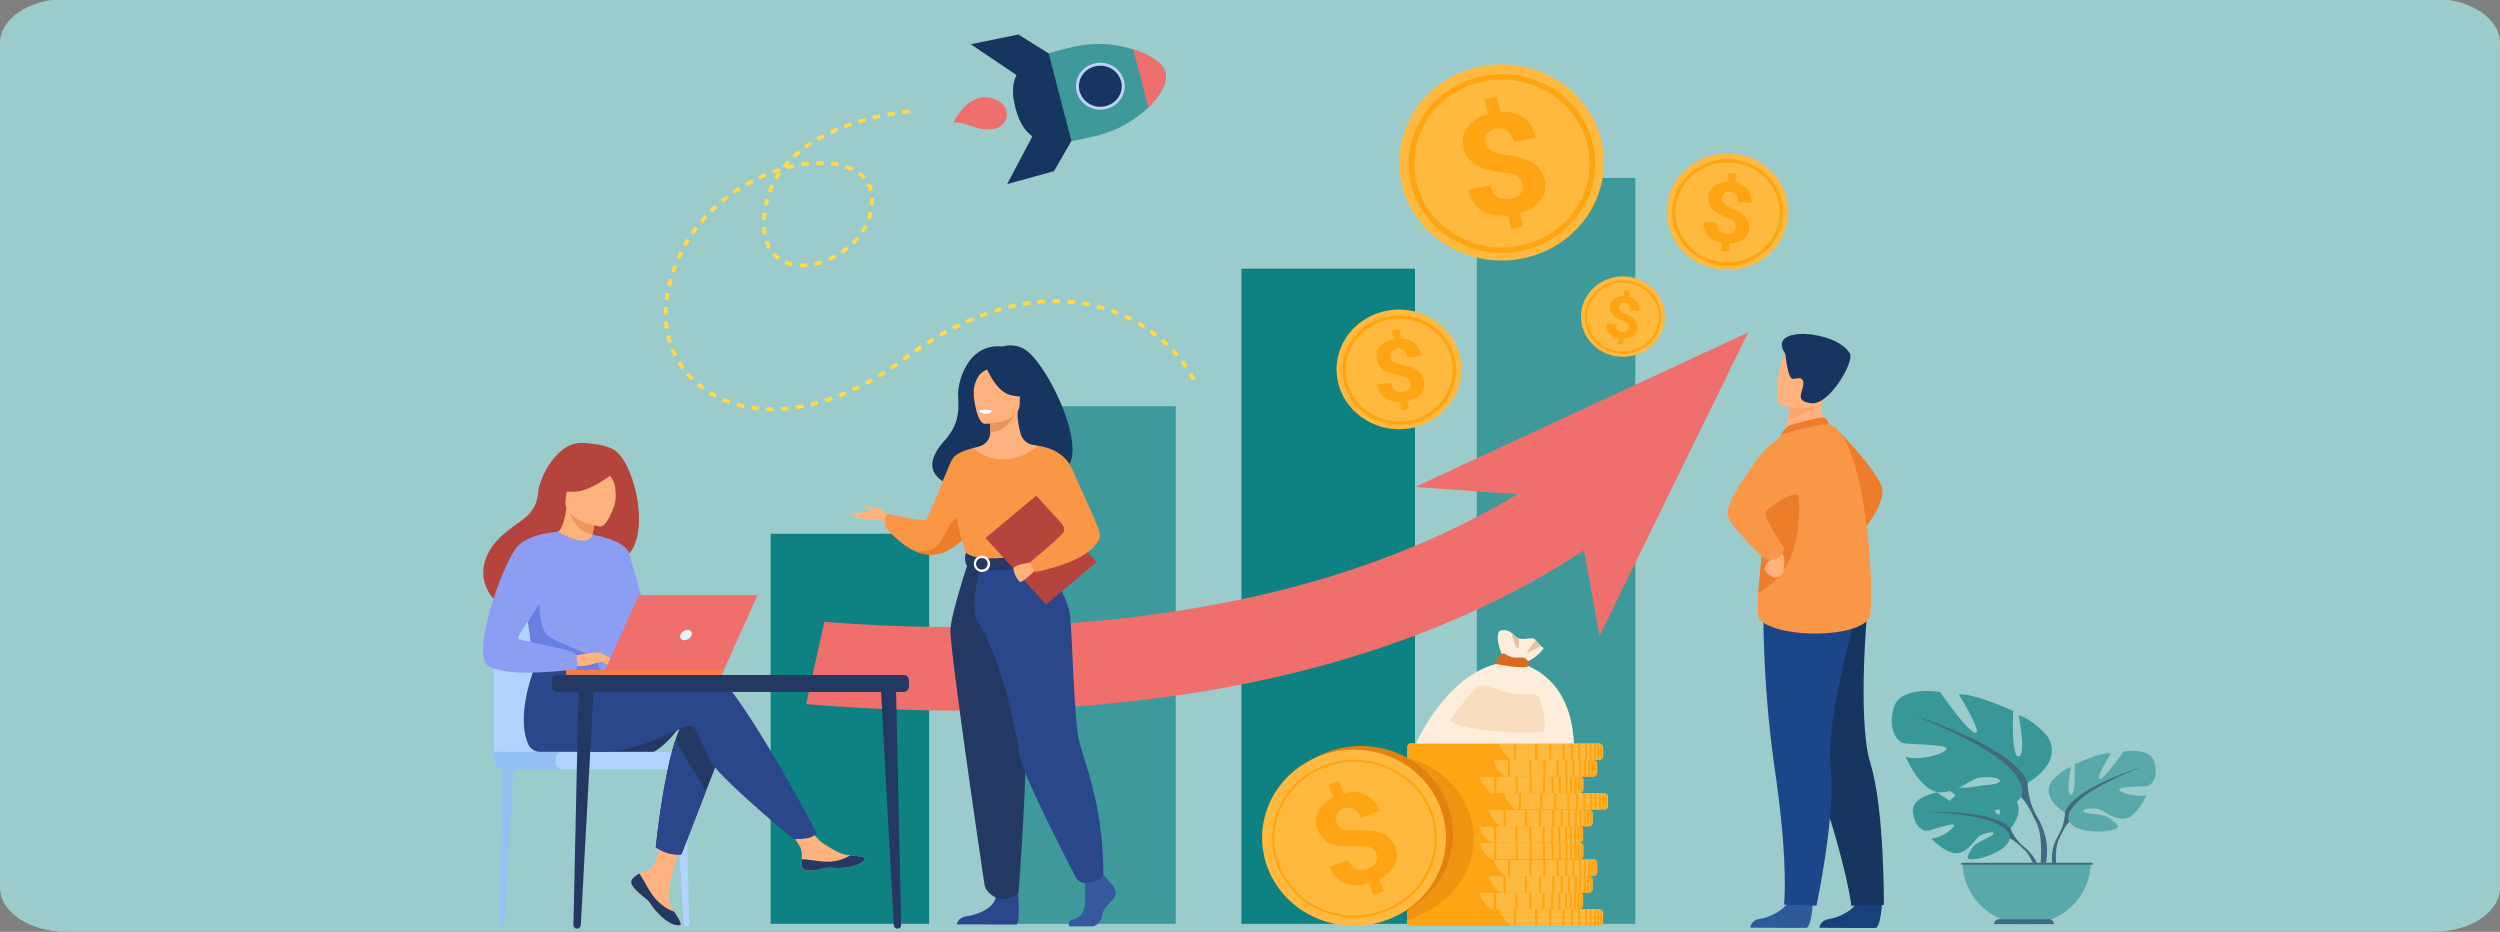 <svg xmlns="http://www.w3.org/2000/svg" xmlns:xlink="http://www.w3.org/1999/xlink" width="1077.141" height="401.477" viewBox="0 0 1077.141 401.477">
  <rect x="0" y="0" width="1077.141" height="401.477" fill="#808080" stroke="none"/>
  <defs>
    <clipPath id="clip-path">
      <rect y="43" width="1077.141" height="401.477" fill="none"/>
    </clipPath>
    <clipPath id="clip-path-2">
      <rect id="Rectángulo_49664" data-name="Rectángulo 49664" width="820" height="444.477" transform="translate(0 0.5)" fill="none"/>
    </clipPath>
    <clipPath id="clip-path-3">
      <rect id="Rectángulo_49663" data-name="Rectángulo 49663" width="820" height="444.477" transform="translate(0 0)" fill="none"/>
    </clipPath>
    <clipPath id="clip-path-4">
      <rect id="Rectángulo_49659" data-name="Rectángulo 49659" width="37.234" height="70.993" fill="none"/>
    </clipPath>
    <clipPath id="clip-path-5">
      <rect id="Rectángulo_49661" data-name="Rectángulo 49661" width="113.776" height="100.434" fill="none"/>
    </clipPath>
  </defs>
  <g id="Grupo_593156" data-name="Grupo 593156" transform="translate(-265 -8758.523)">
    <g id="Grupo_de_desplazamiento_1" data-name="Grupo de desplazamiento 1" transform="translate(265 8715.523)" clip-path="url(#clip-path)" style="isolation: isolate">
      <path id="Trazado_224598" data-name="Trazado 224598" d="M28.623,0H1048.517c15.808,0,28.623,8.507,28.623,19V383c0,10.493-12.815,19-28.623,19H28.623C12.815,402,0,393.493,0,383V19C0,8.507,12.815,0,28.623,0Z" transform="translate(0 42.477)" fill="#9ccbcb"/>
      <g id="Grupo_158847" data-name="Grupo 158847" transform="translate(124.802 41.947)">
        <g id="Grupo_156765" data-name="Grupo 156765" transform="translate(0.198 -42.447)" clip-path="url(#clip-path-2)">
          <g id="Grupo_156764" data-name="Grupo 156764" transform="translate(0 0.5)">
            <g id="Grupo_156763" data-name="Grupo 156763" transform="translate(0 0)" clip-path="url(#clip-path-3)">
              <path id="Trazado_220790" data-name="Trazado 220790" d="M729.629,407.756c-.449-.889-.945-1.792-1.473-2.68l1.493-.813c.546.92,1.06,1.854,1.526,2.776Zm-3.122-5.27c-.568-.836-1.175-1.676-1.8-2.5l1.384-.974c.649.846,1.274,1.712,1.859,2.573ZM555.966,420.623c-1.086.112-2.178.2-3.246.259l-.1-1.642c1.041-.059,2.105-.144,3.163-.254Zm3.228-.407-.263-1.626c1.033-.154,2.086-.333,3.13-.534l.337,1.613c-1.069.2-2.147.389-3.2.546m-9.732.771c-1.092.008-2.189-.012-3.261-.059l.079-1.643c1.041.046,2.107.065,3.169.058Zm16.112-1.994-.407-1.6c1.017-.238,2.052-.5,3.075-.783l.474,1.581c-1.045.288-2.1.557-3.142.8m-22.628,1.7c-1.086-.106-2.175-.245-3.238-.41l.276-1.623c1.029.161,2.085.294,3.137.4Zm28.875-3.419-.535-1.563c1-.314,2.008-.651,3.008-1.005l.594,1.544c-1.019.36-2.051.705-3.067,1.025m6.092-2.152-.649-1.523c.972-.381,1.958-.785,2.931-1.2l.7,1.5c-.99.424-1.994.836-2.983,1.224M536.5,419.69c-1.068-.232-2.134-.5-3.165-.79l.487-1.578c1,.282,2.026.539,3.058.764Zm186.255-22.1c-.665-.777-1.363-1.551-2.075-2.3l1.27-1.107c.731.771,1.449,1.566,2.133,2.365Zm-138.921,15-.75-1.48c.945-.439,1.9-.9,2.85-1.377l.8,1.458c-.961.481-1.936.952-2.9,1.4m-53.606,5.324c-1.026-.363-2.045-.763-3.03-1.189l.706-1.5c.949.41,1.932.8,2.92,1.146Zm59.353-8.2-.838-1.436c.918-.492,1.848-1.008,2.766-1.531l.878,1.413c-.93.531-1.874,1.053-2.806,1.553m128.905-16.625c-.746-.712-1.521-1.416-2.3-2.094l1.151-1.221c.8.7,1.6,1.419,2.365,2.149ZM524.262,415.33c-.961-.5-1.912-1.034-2.825-1.594l.925-1.385c.878.538,1.791,1.054,2.716,1.533Zm70.886-8.794-.917-1.391c.888-.537,1.789-1.1,2.681-1.667l.952,1.369c-.9.577-1.817,1.145-2.716,1.689m5.388-3.441-.986-1.347c.862-.579,1.735-1.181,2.6-1.788l1.017,1.325c-.871.615-1.755,1.224-2.627,1.81m-81.793,8.847c-.873-.63-1.728-1.3-2.543-1.988l1.136-1.234c.782.661,1.6,1.3,2.44,1.907Zm195.03-22.934c-.814-.639-1.656-1.268-2.5-1.872l1.024-1.321c.869.619,1.734,1.265,2.569,1.921ZM605.749,399.419l-1.048-1.3.255-.188q1.158-.859,2.313-1.687l1.029,1.317q-1.142.82-2.293,1.673ZM708.676,385.38c-.874-.562-1.776-1.113-2.678-1.636l.888-1.408c.927.536,1.851,1.1,2.748,1.678Zm-194.846,22.4c-.758-.751-1.494-1.54-2.186-2.345l1.325-1.046c.663.772,1.368,1.528,2.1,2.247Zm97.048-12.041-1-1.335c.877-.6,1.766-1.2,2.643-1.785l.975,1.354c-.868.574-1.748,1.169-2.615,1.766m92.363-13.511c-.926-.481-1.877-.947-2.827-1.385l.745-1.483c.974.45,1.951.928,2.9,1.421Zm-87.1,10.029-.946-1.373c.905-.573,1.82-1.138,2.719-1.68l.915,1.392c-.888.536-1.792,1.094-2.688,1.661M509.66,402.934c-.623-.856-1.219-1.748-1.771-2.651l1.482-.831c.528.866,1.1,1.72,1.7,2.54ZM621.557,389l-.882-1.412c.925-.531,1.866-1.057,2.8-1.563l.848,1.431c-.919.5-1.848,1.019-2.761,1.544m75.963-9.4c-.972-.4-1.965-.772-2.952-1.121l.595-1.544c1.013.358,2.031.745,3.027,1.15Zm-70.4,6.382-.811-1.45c.95-.488,1.917-.969,2.874-1.431l.772,1.47c-.944.455-1.9.93-2.835,1.411m64.448-8.489c-1-.3-2.03-.589-3.05-.847l.44-1.591c1.045.265,2.1.557,3.128.869Zm-58.741,5.739-.73-1.489c.98-.441,1.973-.872,2.952-1.282l.686,1.509c-.964.4-1.942.827-2.908,1.262M506.344,397.5c-.473-.939-.914-1.909-1.31-2.884l1.6-.6c.38.935.8,1.865,1.256,2.766Zm179.083-21.575c-1.027-.211-2.077-.4-3.12-.569l.282-1.623c1.069.171,2.145.367,3.2.584Zm-46.752,4.851-.64-1.527c1.006-.387,2.024-.762,3.028-1.114l.591,1.545c-.987.347-1.989.716-2.979,1.1m40.489-5.851c-1.046-.12-2.11-.218-3.162-.292l.126-1.641c1.078.076,2.168.176,3.239.3Zm-34.5,3.748-.539-1.562c1.031-.326,2.073-.638,3.1-.927l.485,1.578c-1.007.284-2.03.59-3.043.911m28.164-4.2c-1.048-.029-2.117-.036-3.178-.021l-.026-1.645c1.086-.016,2.18-.008,3.253.021Zm-22.049,2.473-.427-1.593c1.047-.258,2.11-.5,3.159-.72l.367,1.606c-1.029.216-2.072.454-3.1.707m15.695-2.383c-1.05.058-2.117.138-3.17.238l-.169-1.637c1.077-.1,2.167-.184,3.241-.243ZM657,375.653l-.3-1.619c1.068-.184,2.148-.35,3.209-.492l.238,1.629c-1.039.139-2.1.3-3.143.481m-153.039,16c-.315-.992-.594-2.015-.833-3.04l1.676-.358c.229.985.5,1.967.8,2.92Zm-1.428-6.127q-.087-.566-.159-1.137c-.083-.658-.151-1.326-.2-1.985l1.712-.124c.05.635.116,1.278.2,1.912q.069.549.154,1.093Zm1.22-6.27-1.717.013c-.008-1.033.02-2.088.084-3.136l1.714.1c-.061,1.012-.088,2.031-.081,3.028m.364-6.047-1.7-.2c.128-1.01.29-2.037.483-3.053l1.7.248-.013.064c-.183.967-.34,1.961-.464,2.939m1.111-5.986-1.675-.362c.239-1.012.5-2.03.784-3.024l1.657.431c-.276.972-.534,1.967-.767,2.956m58.732-8.324a24.693,24.693,0,0,1-3.335.082l.081-1.643a22.984,22.984,0,0,0,3.092-.077Zm3.28-.5-.369-1.607a29.842,29.842,0,0,0,3.009-.8l.548,1.559a31.716,31.716,0,0,1-3.188.852m-9.943.167a17.61,17.61,0,0,1-3.217-.994l.69-1.507a15.892,15.892,0,0,0,2.894.893Zm16.2-2.179-.708-1.5c.943-.409,1.882-.869,2.791-1.368l.853,1.428c-.956.524-1.943,1.008-2.937,1.439m5.717-3.133-.987-1.346c.855-.576,1.689-1.2,2.477-1.84l1.115,1.251c-.829.678-1.706,1.33-2.6,1.935M506.9,361.343l-1.635-.5c.329-.989.686-1.98,1.059-2.948l1.61.571c-.364.944-.711,1.912-1.034,2.878m44.239-5.4a14.457,14.457,0,0,1-2.48-2.238l1.314-1.059a12.8,12.8,0,0,0,2.19,1.977Zm33.091-6.786-1.235-1.143a30.324,30.324,0,0,0,2.06-2.257l1.349,1.019a32.188,32.188,0,0,1-2.174,2.381M509.1,355.634l-1.582-.639c.421-.956.87-1.913,1.334-2.845l1.549.709c-.453.91-.891,1.843-1.3,2.776M546.771,351a17.352,17.352,0,0,1-1.278-2.983l1.639-.488a15.774,15.774,0,0,0,1.158,2.707Zm41.537-6.813-1.453-.876a26.49,26.49,0,0,0,1.511-2.612l1.546.715a28.059,28.059,0,0,1-1.6,2.774m-76.474,5.958-1.514-.776c.51-.913,1.049-1.827,1.6-2.716l1.475.842c-.54.868-1.065,1.759-1.563,2.65m32.912-5.246c-.046-.286-.089-.577-.126-.873-.093-.735-.156-1.5-.187-2.288l1.716-.064c.03.738.089,1.463.176,2.155.034.277.074.549.118.817Zm46.431-6.423-1.623-.536a23.742,23.742,0,0,0,.833-2.87l1.679.342a25.2,25.2,0,0,1-.888,3.063m-76.091,6.442-1.432-.907c.593-.861,1.218-1.723,1.857-2.562l1.387.969c-.623.819-1.233,1.659-1.812,2.5m31.075-6.262-1.715-.064c.043-1.051.123-2.1.24-3.127l1.706.178c-.112.986-.19,2-.231,3.013m46.395-6.389-1.711-.141a23.522,23.522,0,0,0,.077-2.976l1.716-.06a25.1,25.1,0,0,1-.082,3.178M518.827,340l-1.339-1.029c.675-.806,1.379-1.61,2.093-2.388l1.289,1.087c-.7.76-1.385,1.544-2.044,2.331m4.2-4.571-1.236-1.141c.75-.746,1.528-1.485,2.31-2.2l1.182,1.194c-.764.695-1.524,1.417-2.256,2.145m23.824-2.767-1.688-.3c.2-1.031.441-2.061.721-3.062l1.659.424c-.267.96-.5,1.948-.691,2.937m43.693-6.406a12.1,12.1,0,0,0-1.013-2.712l1.537-.733a13.7,13.7,0,0,1,1.148,3.071Zm-62.908,4.98-1.126-1.242c.814-.677,1.657-1.347,2.5-1.992l1.067,1.289c-.828.629-1.651,1.284-2.446,1.945m20.836-4.385-1.618-.551c.366-.986.777-1.967,1.223-2.916l1.566.676c-.427.908-.821,1.847-1.171,2.791m39.409-5.709a13.848,13.848,0,0,0-2.191-2l1.046-1.3a15.584,15.584,0,0,1,2.458,2.24Zm-55.266,6.308-1.007-1.332c.877-.608,1.777-1.205,2.677-1.774l.945,1.373c-.879.556-1.759,1.14-2.615,1.734m5.307-3.357-.883-1.411c.927-.532,1.878-1.052,2.828-1.545l.818,1.447c-.927.481-1.857.989-2.762,1.509m13.125-2.725-1.5-.795c.464-.806.965-1.607,1.494-2.389-.565.19-1.131.387-1.69.59l-.609-1.538c1.015-.369,2.048-.719,3.072-1.04l.534,1.564q-.431.135-.862.276l1.192.755c-.579.839-1.127,1.706-1.628,2.576m32.055-3.782a21.855,21.855,0,0,0-2.845-1.153l.557-1.557a23.7,23.7,0,0,1,3.074,1.247Zm-39.589,3.606-.751-1.479c.973-.454,1.969-.892,2.959-1.3l.681,1.51c-.967.4-1.939.829-2.889,1.271m33.743-5.553c-.986-.2-2.026-.367-3.091-.485l.2-1.634c1.121.123,2.216.3,3.256.51Zm-21.87,1.245-.34-1.186q-.273.322-.536.646l-1.355-1.01c.661-.814,1.368-1.623,2.1-2.405l1.275,1.1q-.517.549-1.012,1.114c.859-.218,1.723-.419,2.575-.6l.37,1.606c-1.02.216-2.057.461-3.081.731m15.642-1.947c-1.024-.031-2.085-.027-3.155.015L567.8,313.3c1.11-.042,2.213-.048,3.278-.015Zm-9.447.641-.278-1.623c1.089-.171,2.178-.312,3.239-.419l.179,1.636c-1.029.1-2.083.24-3.139.406m-2.853-3.721-1.193-1.183c.769-.713,1.584-1.42,2.419-2.1l1.113,1.253c-.808.658-1.594,1.342-2.339,2.031m4.807-3.925-1.034-1.313c.852-.616,1.745-1.225,2.655-1.811l.958,1.365c-.885.57-1.753,1.161-2.579,1.76m5.253-3.39-.886-1.409c.913-.527,1.864-1.048,2.83-1.549l.818,1.447c-.942.489-1.871,1-2.761,1.511m5.593-2.906-.753-1.478c.956-.447,1.95-.888,2.952-1.311l.692,1.505c-.982.414-1.955.846-2.891,1.284m5.834-2.464-.634-1.529c.989-.377,2.013-.747,3.041-1.1l.58,1.549c-1.01.347-2.015.711-2.987,1.081m6.011-2.068-.528-1.566c1.019-.315,2.065-.621,3.106-.911l.478,1.58c-1.026.285-2.054.587-3.057.9m6.142-1.707-.43-1.593c1.038-.257,2.1-.505,3.156-.737l.383,1.6c-1.041.228-2.088.472-3.11.726m6.24-1.368-.336-1.613c1.068-.2,2.143-.4,3.2-.567l.288,1.622c-1.037.17-2.1.357-3.149.559m9.466-1.382c-.008,0-1.178.092-3.154.354l-.236-1.629c2.039-.271,3.216-.362,3.252-.365Z" transform="translate(-341.094 -200.866)" fill="#ffd947"/>
              <rect id="Rectángulo_49534" data-name="Rectángulo 49534" width="68.296" height="168.062" transform="translate(207.025 272.969)" fill="#0e8282"/>
              <rect id="Rectángulo_49535" data-name="Rectángulo 49535" width="68.296" height="222.994" transform="translate(313.273 218.037)" fill="#3e9a9a"/>
              <rect id="Rectángulo_49536" data-name="Rectángulo 49536" width="74.783" height="282.279" transform="translate(409.878 158.752)" fill="#0e8282"/>
              <rect id="Rectángulo_49537" data-name="Rectángulo 49537" width="68.296" height="321.358" transform="translate(511.305 119.673)" fill="#3e9a9a"/>
              <path id="Trazado_220791" data-name="Trazado 220791" d="M1510.3,669.933l143.541-66.588-64.016,130.76L1579,674.779Z" transform="translate(-1025.64 -417.11)" fill="#ef6f6c"/>
              <path id="Trazado_220792" data-name="Trazado 220792" d="M1405.82,603.162c-3.512-13.831,5.341-27.771,19.775-31.137s28.98,5.118,32.492,18.949-5.341,27.771-19.774,31.137-28.981-5.118-32.493-18.949" transform="translate(-954.182 -394.916)" fill="#ffb93e"/>
              <path id="Trazado_220793" data-name="Trazado 220793" d="M1443.031,626a25.257,25.257,0,0,1-18.534-2.757,23.423,23.423,0,0,1-11.071-14.508,22.5,22.5,0,0,1,2.877-17.76,24.3,24.3,0,0,1,15.139-10.609,25.258,25.258,0,0,1,18.534,2.757,23.425,23.425,0,0,1,11.071,14.507,22.5,22.5,0,0,1-2.877,17.76A24.3,24.3,0,0,1,1443.031,626m-11.243-44.273c-12.346,2.879-19.946,14.846-16.942,26.677s15.493,19.114,27.839,16.235,19.946-14.847,16.942-26.677-15.493-19.114-27.839-16.235" transform="translate(-959.39 -400.731)" fill="#ffa412"/>
              <path id="Trazado_220794" data-name="Trazado 220794" d="M1473.45,622.491a3.749,3.749,0,0,0-.393-1.312,2.864,2.864,0,0,0-.864-.964,5.673,5.673,0,0,0-1.42-.716,15.152,15.152,0,0,0-2.058-.55q-2.075-.438-3.792-.981a12.437,12.437,0,0,1-3-1.368,7.026,7.026,0,0,1-2.081-2.033,6.887,6.887,0,0,1-1.026-2.981,6.779,6.779,0,0,1,.215-2.869,6.44,6.44,0,0,1,1.346-2.394,8.441,8.441,0,0,1,2.335-1.822,11.664,11.664,0,0,1,3.206-1.133l-.49-3.869,3.251-.377.5,3.923a10.577,10.577,0,0,1,3.281.518,7.992,7.992,0,0,1,2.637,1.455,7.6,7.6,0,0,1,1.853,2.344,9.488,9.488,0,0,1,.951,3.2l-5.871.682a4.684,4.684,0,0,0-1.416-3.129,3.568,3.568,0,0,0-2.827-.763,4.546,4.546,0,0,0-1.543.427,2.947,2.947,0,0,0-1,.795,2.6,2.6,0,0,0-.5,1.077,3.775,3.775,0,0,0-.045,1.271,3.478,3.478,0,0,0,.356,1.188,2.693,2.693,0,0,0,.828.922,5.681,5.681,0,0,0,1.43.714,19.7,19.7,0,0,0,2.148.6q2.059.476,3.768,1.03a12.546,12.546,0,0,1,2.989,1.386,7.124,7.124,0,0,1,2.082,2.042,7.509,7.509,0,0,1,.807,5.888,6.37,6.37,0,0,1-1.359,2.378,8.162,8.162,0,0,1-2.361,1.779,12.584,12.584,0,0,1-3.229,1.108l.455,3.6-3.229.375-.453-3.58a14.3,14.3,0,0,1-3.349-.326,8.9,8.9,0,0,1-2.991-1.239,7.6,7.6,0,0,1-2.276-2.351,8.814,8.814,0,0,1-1.2-3.64l5.87-.681a5.414,5.414,0,0,0,.647,2.1,3.668,3.668,0,0,0,1.179,1.258,3.764,3.764,0,0,0,1.523.557,6.536,6.536,0,0,0,1.662.018,5.422,5.422,0,0,0,1.646-.429,3.493,3.493,0,0,0,1.126-.792,2.638,2.638,0,0,0,.607-1.07,3.127,3.127,0,0,0,.087-1.267" transform="translate(-990.644 -414.186)" fill="#ffa412"/>
              <path id="Trazado_220795" data-name="Trazado 220795" d="M1848.126,378.724c-.568-13.852,10.69-25.523,25.146-26.068s26.635,10.244,27.2,24.1-10.689,25.523-25.145,26.068-26.635-10.244-27.2-24.1" transform="translate(-1254.988 -243.536)" fill="#ffb93e"/>
              <path id="Trazado_220796" data-name="Trazado 220796" d="M1880.2,406.575a24.318,24.318,0,0,1-17.137-6.058,22.2,22.2,0,0,1-1.326-32.318,24.6,24.6,0,0,1,33.725-1.271,22.206,22.206,0,0,1,1.326,32.318,24.159,24.159,0,0,1-16.588,7.329m-1.819-44.341c-12.365.466-22.029,10.485-21.544,22.334s10.942,21.11,23.306,20.645,22.03-10.485,21.544-22.334-10.941-21.11-23.306-20.644" transform="translate(-1259.937 -249.224)" fill="#ffa412"/>
              <path id="Trazado_220797" data-name="Trazado 220797" d="M1911.625,403.615a3.605,3.605,0,0,0-.111-1.325,2.729,2.729,0,0,0-.63-1.08,5.412,5.412,0,0,0-1.211-.946,14.7,14.7,0,0,0-1.854-.905q-1.893-.8-3.423-1.638a11.868,11.868,0,0,1-2.585-1.859,6.891,6.891,0,0,1-1.174-8.061,6.431,6.431,0,0,1,1.767-2.037,8.4,8.4,0,0,1,2.6-1.306,11.468,11.468,0,0,1,3.289-.49l.311-3.784,3.178.241-.316,3.837a10.178,10.178,0,0,1,3.027,1.1,7.59,7.59,0,0,1,2.224,1.876,7.247,7.247,0,0,1,1.3,2.581,9.162,9.162,0,0,1,.263,3.231l-5.741-.435a4.5,4.5,0,0,0-.722-3.248,3.418,3.418,0,0,0-2.545-1.251,4.478,4.478,0,0,0-1.56.122,2.95,2.95,0,0,0-1.116.574,2.6,2.6,0,0,0-.7.935,3.684,3.684,0,0,0-.3,1.205,3.362,3.362,0,0,0,.1,1.2,2.56,2.56,0,0,0,.6,1.034,5.412,5.412,0,0,0,1.221.946,18.8,18.8,0,0,0,1.929.973q1.869.835,3.39,1.68a11.968,11.968,0,0,1,2.573,1.876,6.788,6.788,0,0,1,1.577,2.335,6.592,6.592,0,0,1,.381,3.019,6.7,6.7,0,0,1-.8,2.751,6.355,6.355,0,0,1-1.776,2.019,8.119,8.119,0,0,1-2.613,1.261,12.366,12.366,0,0,1-3.306.461l-.29,3.519-3.158-.239.288-3.5a13.828,13.828,0,0,1-3.131-.931,8.479,8.479,0,0,1-2.6-1.736,7.216,7.216,0,0,1-1.7-2.664,8.5,8.5,0,0,1-.415-3.7l5.741.435a5.221,5.221,0,0,0,.2,2.123,3.492,3.492,0,0,0,.872,1.419,3.59,3.59,0,0,0,1.342.813,6.346,6.346,0,0,0,1.583.325,5.335,5.335,0,0,0,1.659-.106,3.48,3.48,0,0,0,1.234-.547,2.645,2.645,0,0,0,.795-.91,3.077,3.077,0,0,0,.338-1.193" transform="translate(-1288.745 -262.608)" fill="#ffa412"/>
              <path id="Trazado_220798" data-name="Trazado 220798" d="M1733.044,542.5c-.177-9.561,7.769-17.448,17.745-17.617s18.208,7.445,18.384,17.005-7.768,17.448-17.745,17.617-18.208-7.444-18.384-17.005" transform="translate(-1176.866 -362.787)" fill="#ffb93e"/>
              <path id="Trazado_220799" data-name="Trazado 220799" d="M1754.807,562.1a16.746,16.746,0,0,1-11.724-4.422,15.314,15.314,0,0,1-.411-22.305,16.972,16.972,0,0,1,23.277-.394,15.314,15.314,0,0,1,.411,22.3,16.7,16.7,0,0,1-11.553,4.817m-.565-30.6c-8.534.145-15.354,6.915-15.2,15.094s7.217,14.714,15.751,14.569,15.355-6.915,15.2-15.094-7.217-14.714-15.751-14.569" transform="translate(-1180.27 -366.711)" fill="#ffa412"/>
              <path id="Trazado_220800" data-name="Trazado 220800" d="M1776.569,560.116a2.5,2.5,0,0,0-.056-.915,1.877,1.877,0,0,0-.418-.754,3.709,3.709,0,0,0-.821-.669,10.162,10.162,0,0,0-1.265-.651q-1.293-.58-2.335-1.178a8.151,8.151,0,0,1-1.754-1.32,4.754,4.754,0,0,1-.685-5.575,4.45,4.45,0,0,1,1.25-1.379,5.812,5.812,0,0,1,1.811-.864,7.921,7.921,0,0,1,2.275-.291l.275-2.605,2.187.211-.278,2.642a7,7,0,0,1,2.071.8,5.246,5.246,0,0,1,1.5,1.326,4.988,4.988,0,0,1,.854,1.8,6.32,6.32,0,0,1,.131,2.232l-3.953-.381a3.1,3.1,0,0,0-.447-2.251,2.352,2.352,0,0,0-1.735-.9,3.1,3.1,0,0,0-1.078.062,2.03,2.03,0,0,0-.779.38,1.79,1.79,0,0,0-.5.635,2.556,2.556,0,0,0-.225.827,2.32,2.32,0,0,0,.051.829,1.759,1.759,0,0,0,.4.721,3.732,3.732,0,0,0,.828.67,12.867,12.867,0,0,0,1.315.7q1.276.6,2.312,1.207a8.263,8.263,0,0,1,1.745,1.331,4.671,4.671,0,0,1,1.051,1.633,4.539,4.539,0,0,1,.215,2.087,4.631,4.631,0,0,1-.592,1.885,4.4,4.4,0,0,1-1.256,1.367,5.621,5.621,0,0,1-1.821.832,8.572,8.572,0,0,1-2.287.271l-.255,2.423-2.174-.21.254-2.411a9.46,9.46,0,0,1-2.145-.686,5.849,5.849,0,0,1-1.77-1.235,4.968,4.968,0,0,1-1.13-1.861,5.861,5.861,0,0,1-.229-2.555l3.953.381a3.627,3.627,0,0,0,.1,1.467,2.415,2.415,0,0,0,.58.991,2.47,2.47,0,0,0,.913.58,4.378,4.378,0,0,0,1.086.246,3.67,3.67,0,0,0,1.145-.049,2.4,2.4,0,0,0,.86-.36,1.821,1.821,0,0,0,.562-.616,2.129,2.129,0,0,0,.252-.818" transform="translate(-1199.972 -375.965)" fill="#ffa412"/>
              <path id="Trazado_220801" data-name="Trazado 220801" d="M1491.323,283.471c-7.654-22.151,4.88-46.052,27.995-53.387s48.058,4.676,55.712,26.827-4.88,46.052-28,53.387-48.057-4.676-55.711-26.826" transform="translate(-1011.23 -157.199)" fill="#ffb93e"/>
              <path id="Trazado_220802" data-name="Trazado 220802" d="M1554.583,316.706a41.487,41.487,0,0,1-30.662-2.147,38.768,38.768,0,0,1-20.1-22.3,36.8,36.8,0,0,1,2.241-29.383,39.459,39.459,0,0,1,23.266-19.258,41.487,41.487,0,0,1,30.662,2.147,38.767,38.767,0,0,1,20.1,22.295,36.8,36.8,0,0,1-2.24,29.383,39.459,39.459,0,0,1-23.266,19.258m-24.5-70.9c-19.772,6.274-30.531,26.792-23.985,45.739s27.959,29.257,47.731,22.984,30.531-26.792,23.984-45.739-27.959-29.258-47.731-22.984" transform="translate(-1019.846 -166.698)" fill="#ffa412"/>
              <path id="Trazado_220803" data-name="Trazado 220803" d="M1600.374,311.328a6.2,6.2,0,0,0-.823-2.093,4.747,4.747,0,0,0-1.545-1.465,9.346,9.346,0,0,0-2.419-.989,25.1,25.1,0,0,0-3.439-.637q-3.452-.451-6.333-1.121a20.557,20.557,0,0,1-5.086-1.853,11.637,11.637,0,0,1-3.682-3.057,11.376,11.376,0,0,1-2.09-4.741,11.122,11.122,0,0,1-.047-4.714,10.482,10.482,0,0,1,1.868-4.083,13.688,13.688,0,0,1,3.564-3.273,18.959,18.959,0,0,1,5.081-2.259l-1.336-6.26,5.258-1.03,1.354,6.347a17.375,17.375,0,0,1,5.432.429,13.21,13.21,0,0,1,4.51,2.042,12.593,12.593,0,0,1,3.352,3.595,15.668,15.668,0,0,1,2,5.109l-9.5,1.86a7.743,7.743,0,0,0-2.747-4.932,5.871,5.871,0,0,0-4.725-.888,7.4,7.4,0,0,0-2.462.895,4.793,4.793,0,0,0-1.528,1.426,4.245,4.245,0,0,0-.672,1.823,6.173,6.173,0,0,0,.1,2.083,5.737,5.737,0,0,0,.747,1.9,4.449,4.449,0,0,0,1.48,1.4,9.377,9.377,0,0,0,2.435.985,32.217,32.217,0,0,0,3.593.714q3.43.516,6.3,1.2a20.735,20.735,0,0,1,5.075,1.886,11.807,11.807,0,0,1,3.686,3.071,11.3,11.3,0,0,1,2.083,4.712,11.155,11.155,0,0,1,.049,4.8,10.364,10.364,0,0,1-1.89,4.057,13.273,13.273,0,0,1-3.612,3.207,20.517,20.517,0,0,1-5.123,2.223l1.242,5.82-5.225,1.024-1.235-5.792a23.489,23.489,0,0,1-5.518-.107,14.68,14.68,0,0,1-5.058-1.645,12.585,12.585,0,0,1-4.044-3.55,14.557,14.557,0,0,1-2.469-5.794l9.5-1.86a8.955,8.955,0,0,0,1.347,3.346,6.087,6.087,0,0,0,2.1,1.9,6.2,6.2,0,0,0,2.566.716,10.723,10.723,0,0,0,2.717-.182,8.817,8.817,0,0,0,2.63-.911,5.674,5.674,0,0,0,1.731-1.436,4.292,4.292,0,0,0,.843-1.826,5.121,5.121,0,0,0-.033-2.081" transform="translate(-1069.349 -188.922)" fill="#ffa412"/>
              <path id="Trazado_220804" data-name="Trazado 220804" d="M1007.384,238.785c-3.962.948-7.746,1.854-11.284,2.434-11.459,1.878-20.311.329-24.127-14.309s3.237-19.995,14.271-23.5c3.408-1.082,7.191-1.988,11.153-2.936a49.229,49.229,0,0,1,25.31,1.217c7.345,2.313,12.84,6.033,13.814,9.771,1.109,4.256-1.915,10.02-7.3,15.24a48.792,48.792,0,0,1-21.843,12.084" transform="translate(-659.44 -137.409)" fill="#3e9a9a"/>
              <path id="Trazado_220805" data-name="Trazado 220805" d="M947.662,194.222l-13.015-8.145-20.547,4.2,21.341,14.368Z" transform="translate(-620.858 -128.222)" fill="#163560"/>
              <path id="Trazado_220806" data-name="Trazado 220806" d="M990.694,326.755l-7.49,13.053-20.193,5.555,11.785-22.3Z" transform="translate(-654.065 -223.064)" fill="#163560"/>
              <path id="Trazado_220807" data-name="Trazado 220807" d="M996.1,250.36c-11.458,1.878-20.311.329-24.127-14.309s3.238-20,14.271-23.5Z" transform="translate(-659.441 -146.55)" fill="#163560"/>
              <path id="Trazado_220808" data-name="Trazado 220808" d="M890.856,284.97s5.72-12.771,15.732-10.8c10.214,2.006,8.927,12.552,1.262,13.519s-12.523-3.786-16.995-2.715" transform="translate(-605.077 -189.066)" fill="#ef6f6c"/>
              <path id="Trazado_220809" data-name="Trazado 220809" d="M1064.741,228.066a9.912,9.912,0,0,1,11.975,6.888,9.444,9.444,0,0,1-7.188,11.475,9.913,9.913,0,0,1-11.975-6.888,9.444,9.444,0,0,1,7.188-11.475" transform="translate(-718.052 -157.095)" fill="#163560"/>
              <path id="Trazado_220810" data-name="Trazado 220810" d="M1065.745,245.926a10.482,10.482,0,0,1-10.221-7.649,10.085,10.085,0,0,1,7.668-12.24,10.585,10.585,0,0,1,12.773,7.348,9.668,9.668,0,0,1-1.188,7.642,10.441,10.441,0,0,1-6.479,4.6,10.96,10.96,0,0,1-2.552.3m0-18.929a9.564,9.564,0,0,0-2.232.265,9.136,9.136,0,0,0-5.67,4.023,8.462,8.462,0,0,0-1.039,6.687,9.261,9.261,0,0,0,11.176,6.429,9.13,9.13,0,0,0,5.669-4.023,8.458,8.458,0,0,0,1.04-6.687,9.172,9.172,0,0,0-8.944-6.693" transform="translate(-716.661 -155.678)" fill="#bdd1f9"/>
              <path id="Trazado_220811" data-name="Trazado 220811" d="M1138.724,231.972l-6.519-25.011c7.344,2.313,12.84,6.033,13.814,9.771,1.11,4.256-1.914,10.02-7.295,15.24" transform="translate(-768.937 -142.681)" fill="#ef6f6c"/>
              <path id="Trazado_220812" data-name="Trazado 220812" d="M2072.35,734.637s19.955,19.827,20.9,27.289-9.559,19.112-9.559,19.112Z" transform="translate(-1407.235 -508.008)" fill="#ed7d2b"/>
              <path id="Trazado_220813" data-name="Trazado 220813" d="M1987.2,1394.854s-.7,10.517-2.828,10.663c-.282.02-10.77,0-10.77,0l-13.388-.1s.094-3.091,4.01-3.737,10.471-3.267,12.853-8.219c2.505-5.209,10.124,1.4,10.124,1.4" transform="translate(-1331.099 -962.746)" fill="#2e5a99"/>
              <path id="Trazado_220814" data-name="Trazado 220814" d="M2080.078,1395.056s-.7,10.517-2.829,10.663c-.282.019-10.771,0-10.771,0l-13.388-.1s.095-3.091,4.01-3.736,10.472-3.267,12.854-8.219c2.505-5.209,10.124,1.4,10.124,1.4" transform="translate(-1394.16 -962.885)" fill="#18417c"/>
              <path id="Trazado_220815" data-name="Trazado 220815" d="M1998.882,998.975s3.453,21.468,16.429,59.592,14.719,54.624,14.719,54.624l14.014-.347s.214-41.635-5.763-60.8-1.143-69.067-1.143-69.067Z" transform="translate(-1357.354 -679.939)" fill="#163560"/>
              <path id="Trazado_220816" data-name="Trazado 220816" d="M1977.715,986.489a499.379,499.379,0,0,0,5.18,72.059c5.749,39.719,3.732,56.571,3.732,56.571l13.984.474s8.447-39.705,6.1-59.585,11.6-68.175,11.6-68.175Z" transform="translate(-1342.973 -682.374)" fill="#1c468a"/>
              <path id="Trazado_220817" data-name="Trazado 220817" d="M2024.062,704.706l-7.461,4.666-10.765-1.946c.151-.833.869-4.284,1.524-7.41.04-.184.079-.369.116-.549.561-2.66,1.045-4.945,1.045-4.945l10.067-4.232,3.754-1.577c-.01.056-.3,2.952-.338,3.375a23.7,23.7,0,0,0,2.057,12.617" transform="translate(-1362.076 -476.214)" fill="#ffb27d"/>
              <path id="Trazado_220818" data-name="Trazado 220818" d="M2005.332,725.571c.209-.084,12.976-3.665,14.361-3.224s2.2,3.013,2.2,3.013l-20.879,4.478s1.649-3.2,4.318-4.267" transform="translate(-1358.803 -499.474)" fill="#ed7d2b"/>
              <path id="Trazado_220819" data-name="Trazado 220819" d="M2018.622,814.3c-2.185,9.45-38.179,10.5-47.438,1.895-1.052-.98-1.094-5.531-.682-11.667.806-11.987,3.346-30.016,3.464-39.229a70.034,70.034,0,0,1,1.565-13.129,103.2,103.2,0,0,1,4.6-15.709s17.592-5.409,20.879-4.476c15.838,4.5,19.794,72.867,17.611,82.317" transform="translate(-1337.922 -506.095)" fill="#f99746"/>
              <path id="Trazado_220820" data-name="Trazado 220820" d="M1971.015,846.218c.806-11.987,3.347-30.016,3.465-39.229a70,70,0,0,1,1.565-13.13l10.579-1.766s10.248,40.492-15.609,54.125" transform="translate(-1338.435 -547.787)" fill="#ed7d2b"/>
              <path id="Trazado_220821" data-name="Trazado 220821" d="M1982.57,910.2a2.316,2.316,0,0,1-.8,2.758c-1.517,1.105-2.5,2.9-2.159,4.213s3.66,3.461,4.811,3.119,3.5-2.067,3.249-2.759,1.589-6.072-1.213-8.151-3.89.821-3.89.821" transform="translate(-1344.225 -628.472)" fill="#ffb27d"/>
              <path id="Trazado_220822" data-name="Trazado 220822" d="M1960.672,738.946s-10.318,1.828-18.562,13.416-13.671,20.2-12.166,24.391,15.27,18.721,17.649,18.726,6.222-1.645,6.446-5.375c0,0-9.683-13.973-7.765-16.059.82-.891,12.635-10.043,14.31-5.894,2.771,6.863.087-29.2.087-29.2" transform="translate(-1310.38 -510.992)" fill="#f99746"/>
              <path id="Trazado_220823" data-name="Trazado 220823" d="M2024.472,695.767c-2.216,3.581-10.454,6.664-13.889,7.8.04-.185.079-.369.116-.549.561-2.66,1.045-4.945,1.045-4.945l10.067-4.232c2.223-.024,3.575.456,2.661,1.929" transform="translate(-1365.299 -479.761)" fill="#fca56b"/>
              <path id="Trazado_220824" data-name="Trazado 220824" d="M1998.142,648.2s16.19,4.877,19.2-4.832,7.134-15.617-3.075-19.141-13.377-.395-15.206,2.611-5.057,19.844-.922,21.363" transform="translate(-1355.486 -430.49)" fill="#ffb27d"/>
              <path id="Trazado_220825" data-name="Trazado 220825" d="M2004.054,613.975s1.007,11.306,3.448,10.821,4.655-.845,4.29,2.562-3.758,7.335,3.76,7.953,18.368-17.94,16.311-21.462c-5.937-10.163-36.394-12.275-27.808.126" transform="translate(-1359.838 -418.557)" fill="#163560"/>
              <path id="Trazado_220826" data-name="Trazado 220826" d="M1584.275,1412.427v4.068a1.353,1.353,0,0,1-.335.875,2.128,2.128,0,0,1-1.27.667,2.314,2.314,0,0,1-.344.024h-80.5a1.876,1.876,0,0,1-1.929-1.333c-.007-.051-.015-.1-.017-.154,0-.027,0-.053,0-.08v-4.068c0-.026,0-.053,0-.079,0-.053.01-.1.017-.154a1.876,1.876,0,0,1,1.929-1.332h80.5a2.3,2.3,0,0,1,.344.024,2.177,2.177,0,0,1,.357.082,1.947,1.947,0,0,1,.912.585,1.353,1.353,0,0,1,.335.875" transform="translate(-1018.565 -976.181)" fill="#ffb93e"/>
              <path id="Trazado_220827" data-name="Trazado 220827" d="M1544.747,1418.061h-43.126a1.72,1.72,0,0,1-1.673-1.16,1.29,1.29,0,0,1-.047-.173c-.007-.05-.015-.1-.017-.154,0-.026,0-.053,0-.079v-4.068c0-.026,0-.053,0-.079,0-.053.01-.1.017-.154a1.29,1.29,0,0,1,.047-.173,1.72,1.72,0,0,1,1.673-1.16h37.83a12.621,12.621,0,0,0,5.3,7.2" transform="translate(-1018.565 -976.181)" fill="#ffa412"/>
              <rect id="Rectángulo_49538" data-name="Rectángulo 49538" width="0.915" height="7.201" transform="translate(554.999 434.68)" fill="#ffa412"/>
              <rect id="Rectángulo_49539" data-name="Rectángulo 49539" width="0.915" height="7.201" transform="translate(551.902 434.68)" fill="#ffa412"/>
              <rect id="Rectángulo_49540" data-name="Rectángulo 49540" width="0.915" height="7.201" transform="translate(548.188 434.68)" fill="#ffa412"/>
              <rect id="Rectángulo_49541" data-name="Rectángulo 49541" width="0.915" height="7.201" transform="translate(542.496 434.68)" fill="#ffa412"/>
              <rect id="Rectángulo_49542" data-name="Rectángulo 49542" width="0.915" height="7.201" transform="translate(536.476 434.68)" fill="#ffa412"/>
              <rect id="Rectángulo_49543" data-name="Rectángulo 49543" width="0.915" height="7.201" transform="translate(527.248 434.68)" fill="#ffa412"/>
              <rect id="Rectángulo_49544" data-name="Rectángulo 49544" width="0.915" height="7.201" transform="translate(518.608 434.68)" fill="#ffa412"/>
              <rect id="Rectángulo_49545" data-name="Rectángulo 49545" width="0.915" height="7.201" transform="translate(510.892 434.68)" fill="#ffa412"/>
              <rect id="Rectángulo_49546" data-name="Rectángulo 49546" width="0.915" height="7.201" transform="translate(557.947 434.68)" fill="#ffa412"/>
              <rect id="Rectángulo_49547" data-name="Rectángulo 49547" width="0.915" height="7.201" transform="translate(559.894 434.68)" fill="#ffa412"/>
              <rect id="Rectángulo_49548" data-name="Rectángulo 49548" width="0.915" height="7.201" transform="translate(561.775 434.68)" fill="#ffa412"/>
              <path id="Trazado_220828" data-name="Trazado 220828" d="M1755.8,1410.884v7.151a2.354,2.354,0,0,1-.344.025h-.572v-7.2h.572a2.337,2.337,0,0,1,.344.025" transform="translate(-1191.699 -976.179)" fill="#ffa412"/>
              <path id="Trazado_220829" data-name="Trazado 220829" d="M1759.763,1411.79v5.817a1.94,1.94,0,0,1-.914.586V1411.2a1.947,1.947,0,0,1,.914.586" transform="translate(-1194.388 -976.418)" fill="#ffa412"/>
              <path id="Trazado_220830" data-name="Trazado 220830" d="M1557.469,1389.019v4.065a1.368,1.368,0,0,1-.332.877,1.866,1.866,0,0,1-.184.185,2.048,2.048,0,0,1-.732.4,2.148,2.148,0,0,1-.357.08,2.357,2.357,0,0,1-.342.026h-80.5a1.877,1.877,0,0,1-1.926-1.335,1.521,1.521,0,0,1-.018-.152.82.82,0,0,1,0-.082v-4.065c0-.026,0-.055,0-.082a1.525,1.525,0,0,1,.018-.152,1.877,1.877,0,0,1,1.926-1.335h80.5c.05,0,.1,0,.153.008a.436.436,0,0,1,.056,0,.007.007,0,0,1,.009,0,.377.377,0,0,1,.073.007l.051.007a2.21,2.21,0,0,1,.357.079c.068.022.133.046.2.073h0l.126.058.07.039a.548.548,0,0,1,.066.038,1.493,1.493,0,0,1,.236.166c.025.019.045.041.068.06s.027.024.04.036a.17.17,0,0,1,.02.022l.018.016a.8.8,0,0,1,.073.08,1.36,1.36,0,0,1,.332.874" transform="translate(-1000.367 -959.972)" fill="#ffb93e"/>
              <path id="Trazado_220831" data-name="Trazado 220831" d="M1517.942,1394.653h-43.126a1.718,1.718,0,0,1-1.671-1.164,1.2,1.2,0,0,1-.047-.172c-.007-.051-.015-.1-.018-.152,0-.027,0-.053,0-.082v-4.065c0-.026,0-.055,0-.082,0-.051.01-.1.018-.152a1.188,1.188,0,0,1,.047-.172,1.718,1.718,0,0,1,1.671-1.163h37.83c.015.06.032.119.053.179a12.612,12.612,0,0,0,5.243,7.025" transform="translate(-1000.368 -959.972)" fill="#ffa412"/>
              <rect id="Rectángulo_49549" data-name="Rectángulo 49549" width="0.915" height="7.201" transform="translate(546.392 427.478)" fill="#ffa412"/>
              <rect id="Rectángulo_49550" data-name="Rectángulo 49550" width="0.915" height="7.201" transform="translate(543.295 427.478)" fill="#ffa412"/>
              <rect id="Rectángulo_49551" data-name="Rectángulo 49551" width="0.915" height="7.201" transform="translate(539.582 427.478)" fill="#ffa412"/>
              <rect id="Rectángulo_49552" data-name="Rectángulo 49552" width="0.915" height="7.201" transform="translate(533.889 427.478)" fill="#ffa412"/>
              <rect id="Rectángulo_49553" data-name="Rectángulo 49553" width="0.915" height="7.201" transform="translate(527.87 427.478)" fill="#ffa412"/>
              <rect id="Rectángulo_49554" data-name="Rectángulo 49554" width="0.915" height="7.201" transform="translate(518.642 427.478)" fill="#ffa412"/>
              <rect id="Rectángulo_49555" data-name="Rectángulo 49555" width="0.915" height="7.201" transform="translate(510.001 427.478)" fill="#ffa412"/>
              <rect id="Rectángulo_49556" data-name="Rectángulo 49556" width="0.915" height="7.201" transform="translate(502.286 427.478)" fill="#ffa412"/>
              <rect id="Rectángulo_49557" data-name="Rectángulo 49557" width="0.915" height="7.201" transform="translate(549.34 427.478)" fill="#ffa412"/>
              <rect id="Rectángulo_49558" data-name="Rectángulo 49558" width="0.915" height="7.201" transform="translate(551.288 427.478)" fill="#ffa412"/>
              <rect id="Rectángulo_49559" data-name="Rectángulo 49559" width="0.915" height="7.201" transform="translate(553.168 427.478)" fill="#ffa412"/>
              <path id="Trazado_220832" data-name="Trazado 220832" d="M1729,1387.477v7.151a2.375,2.375,0,0,1-.344.025h-.572v-7.2h.572a2.341,2.341,0,0,1,.344.025" transform="translate(-1173.498 -959.974)" fill="#ffa412"/>
              <path id="Trazado_220833" data-name="Trazado 220833" d="M1732.956,1388.383v5.816a1.941,1.941,0,0,1-.914.587v-6.99a1.946,1.946,0,0,1,.914.587" transform="translate(-1176.188 -960.212)" fill="#ffa412"/>
              <path id="Trazado_220834" data-name="Trazado 220834" d="M1570.424,1366.193v4.068a1.35,1.35,0,0,1-.335.874,1.931,1.931,0,0,1-.913.586,2.3,2.3,0,0,1-.357.082,2.616,2.616,0,0,1-.342.024h-80.5a2.313,2.313,0,0,1-.9-.178,1.648,1.648,0,0,1-1.026-1.137c-.008-.034-.01-.068-.015-.1a.549.549,0,0,1-.005-.07.693.693,0,0,1,0-.079v-4.068a.688.688,0,0,1,0-.079.985.985,0,0,1,.018-.152,1.874,1.874,0,0,1,1.926-1.335h80.5a2.283,2.283,0,0,1,.342.024,2.138,2.138,0,0,1,.357.079,1.963,1.963,0,0,1,.913.588,1.351,1.351,0,0,1,.335.875" transform="translate(-1009.162 -944.171)" fill="#ffb93e"/>
              <path id="Trazado_220835" data-name="Trazado 220835" d="M1530.9,1371.827H1487.77a1.86,1.86,0,0,1-.8-.178,1.591,1.591,0,0,1-.916-1.137c-.007-.034-.01-.068-.015-.1s0-.046,0-.07,0-.053,0-.079v-4.068c0-.026,0-.053,0-.079a.942.942,0,0,1,.018-.152,1.234,1.234,0,0,1,.044-.168,1.715,1.715,0,0,1,1.673-1.167h37.83a12.626,12.626,0,0,0,5.032,7.022c.085.06.173.121.264.178" transform="translate(-1009.163 -944.171)" fill="#ffa412"/>
              <rect id="Rectángulo_49560" data-name="Rectángulo 49560" width="0.915" height="7.201" transform="translate(550.551 420.455)" fill="#ffa412"/>
              <rect id="Rectángulo_49561" data-name="Rectángulo 49561" width="0.915" height="7.201" transform="translate(547.455 420.455)" fill="#ffa412"/>
              <rect id="Rectángulo_49562" data-name="Rectángulo 49562" width="0.915" height="7.201" transform="translate(543.741 420.455)" fill="#ffa412"/>
              <rect id="Rectángulo_49563" data-name="Rectángulo 49563" width="0.915" height="7.201" transform="translate(538.048 420.455)" fill="#ffa412"/>
              <rect id="Rectángulo_49564" data-name="Rectángulo 49564" width="0.915" height="7.201" transform="translate(532.029 420.455)" fill="#ffa412"/>
              <rect id="Rectángulo_49565" data-name="Rectángulo 49565" width="0.915" height="7.201" transform="translate(522.801 420.455)" fill="#ffa412"/>
              <rect id="Rectángulo_49566" data-name="Rectángulo 49566" width="0.915" height="7.201" transform="translate(514.16 420.455)" fill="#ffa412"/>
              <rect id="Rectángulo_49567" data-name="Rectángulo 49567" width="0.915" height="7.201" transform="translate(506.445 420.455)" fill="#ffa412"/>
              <rect id="Rectángulo_49568" data-name="Rectángulo 49568" width="0.915" height="7.201" transform="translate(553.499 420.455)" fill="#ffa412"/>
              <rect id="Rectángulo_49569" data-name="Rectángulo 49569" width="0.915" height="7.201" transform="translate(555.447 420.455)" fill="#ffa412"/>
              <rect id="Rectángulo_49570" data-name="Rectángulo 49570" width="0.915" height="7.201" transform="translate(557.327 420.455)" fill="#ffa412"/>
              <path id="Trazado_220836" data-name="Trazado 220836" d="M1741.952,1364.649v7.151a2.347,2.347,0,0,1-.344.025h-.572v-7.2h.572a2.33,2.33,0,0,1,.344.025" transform="translate(-1182.294 -944.169)" fill="#ffa412"/>
              <path id="Trazado_220837" data-name="Trazado 220837" d="M1745.91,1365.553v5.817a1.937,1.937,0,0,1-.914.587v-6.99a1.948,1.948,0,0,1,.914.586" transform="translate(-1184.983 -944.407)" fill="#ffa412"/>
              <path id="Trazado_220838" data-name="Trazado 220838" d="M1576.432,1342.785v4.065a1.347,1.347,0,0,1-.335.875c-.027.033-.058.065-.088.1a1.9,1.9,0,0,1-.556.388,2.354,2.354,0,0,1-.269.1,2.223,2.223,0,0,1-.357.079c-.055.007-.111.014-.168.019s-.119.007-.176.007h-80.5a1.878,1.878,0,0,1-1.929-1.335,1.5,1.5,0,0,1-.018-.152V1342.7a1.769,1.769,0,0,1,1.715-1.475c.075-.007.153-.012.231-.012h80.5c.057,0,.118,0,.176.007s.113.01.168.019a2.249,2.249,0,0,1,.357.079,1.951,1.951,0,0,1,.913.586,1.352,1.352,0,0,1,.335.877" transform="translate(-1013.242 -927.963)" fill="#ffb93e"/>
              <path id="Trazado_220839" data-name="Trazado 220839" d="M1536.9,1348.42h-43.126a1.722,1.722,0,0,1-1.673-1.162,1.283,1.283,0,0,1-.047-.172,1.344,1.344,0,0,1-.017-.152V1342.7a1.656,1.656,0,0,1,1.531-1.475,2.02,2.02,0,0,1,.207-.011h37.83s0,.007,0,.011a12.634,12.634,0,0,0,5.293,7.191" transform="translate(-1013.243 -927.964)" fill="#ffa412"/>
              <rect id="Rectángulo_49571" data-name="Rectángulo 49571" width="0.915" height="7.201" transform="translate(552.48 413.253)" fill="#ffa412"/>
              <rect id="Rectángulo_49572" data-name="Rectángulo 49572" width="0.915" height="7.201" transform="translate(549.383 413.253)" fill="#ffa412"/>
              <rect id="Rectángulo_49573" data-name="Rectángulo 49573" width="0.915" height="7.201" transform="translate(545.669 413.253)" fill="#ffa412"/>
              <rect id="Rectángulo_49574" data-name="Rectángulo 49574" width="0.915" height="7.201" transform="translate(539.976 413.253)" fill="#ffa412"/>
              <rect id="Rectángulo_49575" data-name="Rectángulo 49575" width="0.915" height="7.201" transform="translate(533.957 413.253)" fill="#ffa412"/>
              <rect id="Rectángulo_49576" data-name="Rectángulo 49576" width="0.915" height="7.201" transform="translate(524.729 413.253)" fill="#ffa412"/>
              <rect id="Rectángulo_49577" data-name="Rectángulo 49577" width="0.915" height="7.201" transform="translate(516.088 413.253)" fill="#ffa412"/>
              <rect id="Rectángulo_49578" data-name="Rectángulo 49578" width="0.915" height="7.201" transform="translate(508.373 413.253)" fill="#ffa412"/>
              <rect id="Rectángulo_49579" data-name="Rectángulo 49579" width="0.915" height="7.201" transform="translate(555.427 413.253)" fill="#ffa412"/>
              <rect id="Rectángulo_49580" data-name="Rectángulo 49580" width="0.915" height="7.201" transform="translate(557.375 413.253)" fill="#ffa412"/>
              <rect id="Rectángulo_49581" data-name="Rectángulo 49581" width="0.915" height="7.201" transform="translate(559.256 413.253)" fill="#ffa412"/>
              <path id="Trazado_220840" data-name="Trazado 220840" d="M1747.958,1341.242v7.151a2.343,2.343,0,0,1-.344.025h-.572v-7.2h.572a2.31,2.31,0,0,1,.344.025" transform="translate(-1186.372 -927.964)" fill="#ffa412"/>
              <path id="Trazado_220841" data-name="Trazado 220841" d="M1751.917,1342.147v5.817a1.943,1.943,0,0,1-.914.586v-6.99a1.949,1.949,0,0,1,.914.587" transform="translate(-1189.061 -928.201)" fill="#ffa412"/>
              <path id="Trazado_220842" data-name="Trazado 220842" d="M1557.994,1319.413v4.065a1.346,1.346,0,0,1-.332.875,1.933,1.933,0,0,1-.915.588,2.115,2.115,0,0,1-.355.08.9.9,0,0,1-.113.015h-.015a.584.584,0,0,1-.06,0l-.052,0-.1,0h-80.5a1.821,1.821,0,0,1-1.946-1.487.664.664,0,0,1,0-.082v-4.065a.682.682,0,0,1,0-.082.565.565,0,0,1,0-.065,1.728,1.728,0,0,1,1.461-1.371.541.541,0,0,1,.058-.012,2.4,2.4,0,0,1,.422-.039h80.5c.06,0,.116,0,.174.008l.073.007h.008c.03,0,.06.007.09.012a2.177,2.177,0,0,1,.355.08,1.934,1.934,0,0,1,.915.588,1.346,1.346,0,0,1,.332.875" transform="translate(-1000.724 -911.782)" fill="#ffb93e"/>
              <path id="Trazado_220843" data-name="Trazado 220843" d="M1518.467,1325.048h-43.124a1.677,1.677,0,0,1-1.738-1.487c0-.026,0-.053,0-.082v-4.065c0-.027,0-.056,0-.082a.584.584,0,0,1,.005-.065,1.636,1.636,0,0,1,1.35-1.38.344.344,0,0,1,.072-.015,1.874,1.874,0,0,1,.309-.026h37.828c.005.019.01.034.015.053a12.63,12.63,0,0,0,5.263,7.137c.005,0,.013.007.018.012" transform="translate(-1000.724 -911.783)" fill="#ffa412"/>
              <rect id="Rectángulo_49582" data-name="Rectángulo 49582" width="0.915" height="7.201" transform="translate(546.561 406.064)" fill="#ffa412"/>
              <rect id="Rectángulo_49583" data-name="Rectángulo 49583" width="0.915" height="7.201" transform="translate(543.464 406.064)" fill="#ffa412"/>
              <rect id="Rectángulo_49584" data-name="Rectángulo 49584" width="0.915" height="7.201" transform="translate(539.751 406.064)" fill="#ffa412"/>
              <rect id="Rectángulo_49585" data-name="Rectángulo 49585" width="0.915" height="7.201" transform="translate(534.058 406.064)" fill="#ffa412"/>
              <rect id="Rectángulo_49586" data-name="Rectángulo 49586" width="0.915" height="7.201" transform="translate(528.039 406.064)" fill="#ffa412"/>
              <rect id="Rectángulo_49587" data-name="Rectángulo 49587" width="0.915" height="7.201" transform="translate(518.81 406.064)" fill="#ffa412"/>
              <rect id="Rectángulo_49588" data-name="Rectángulo 49588" width="0.915" height="7.201" transform="translate(510.17 406.064)" fill="#ffa412"/>
              <rect id="Rectángulo_49589" data-name="Rectángulo 49589" width="0.915" height="7.201" transform="translate(502.455 406.064)" fill="#ffa412"/>
              <rect id="Rectángulo_49590" data-name="Rectángulo 49590" width="0.915" height="7.201" transform="translate(549.51 406.064)" fill="#ffa412"/>
              <rect id="Rectángulo_49591" data-name="Rectángulo 49591" width="0.915" height="7.201" transform="translate(551.457 406.064)" fill="#ffa412"/>
              <rect id="Rectángulo_49592" data-name="Rectángulo 49592" width="0.915" height="7.201" transform="translate(553.337 406.064)" fill="#ffa412"/>
              <path id="Trazado_220844" data-name="Trazado 220844" d="M1729.525,1317.873v7.151a2.347,2.347,0,0,1-.343.025h-.572v-7.2h.572a2.33,2.33,0,0,1,.343.025" transform="translate(-1173.858 -911.785)" fill="#ffa412"/>
              <path id="Trazado_220845" data-name="Trazado 220845" d="M1733.484,1318.776v5.817a1.942,1.942,0,0,1-.914.586v-6.99a1.951,1.951,0,0,1,.914.586" transform="translate(-1176.546 -912.021)" fill="#ffa412"/>
              <path id="Trazado_220846" data-name="Trazado 220846" d="M1557.469,1296.175v4.066a1.36,1.36,0,0,1-.332.874,2.1,2.1,0,0,1-.184.188,2.045,2.045,0,0,1-.732.4,2.12,2.12,0,0,1-.277.067h-.007c-.025,0-.048.01-.073.012a2.34,2.34,0,0,1-.342.026h-80.5a2.22,2.22,0,0,1-.251-.014c-.033,0-.066-.007-.1-.012a1.786,1.786,0,0,1-1.582-1.325c-.007-.046-.012-.089-.015-.135,0-.029,0-.055,0-.082v-4.066a.813.813,0,0,1,0-.082,1.512,1.512,0,0,1,.018-.151,1.876,1.876,0,0,1,1.926-1.336h80.5c.05,0,.1,0,.153.005l.02,0a.306.306,0,0,0,.045,0c.023,0,.048.005.073.01a.193.193,0,0,1,.051.007,2.185,2.185,0,0,1,.357.079c.068.022.133.047.2.072h0a1.969,1.969,0,0,1,.644.434c.025.026.05.053.073.079a1.367,1.367,0,0,1,.332.877" transform="translate(-1000.367 -895.693)" fill="#ffb93e"/>
              <path id="Trazado_220847" data-name="Trazado 220847" d="M1517.942,1301.809h-43.126l-.1,0-.11-.009a1.673,1.673,0,0,1-1.51-1.34c-.007-.046-.012-.089-.015-.135,0-.029,0-.055,0-.082v-4.065c0-.029,0-.055,0-.082,0-.05.01-.1.018-.151a1.212,1.212,0,0,1,.047-.173,1.718,1.718,0,0,1,1.671-1.163h37.83c.015.061.032.119.053.178a12.6,12.6,0,0,0,5.165,6.972c.025.019.052.034.077.053" transform="translate(-1000.368 -895.693)" fill="#ffa412"/>
              <rect id="Rectángulo_49593" data-name="Rectángulo 49593" width="0.915" height="7.201" transform="translate(546.392 398.913)" fill="#ffa412"/>
              <rect id="Rectángulo_49594" data-name="Rectángulo 49594" width="0.915" height="7.201" transform="translate(543.295 398.913)" fill="#ffa412"/>
              <rect id="Rectángulo_49595" data-name="Rectángulo 49595" width="0.915" height="7.201" transform="translate(539.582 398.913)" fill="#ffa412"/>
              <rect id="Rectángulo_49596" data-name="Rectángulo 49596" width="0.915" height="7.201" transform="translate(533.889 398.913)" fill="#ffa412"/>
              <rect id="Rectángulo_49597" data-name="Rectángulo 49597" width="0.915" height="7.201" transform="translate(527.87 398.913)" fill="#ffa412"/>
              <rect id="Rectángulo_49598" data-name="Rectángulo 49598" width="0.915" height="7.201" transform="translate(518.642 398.913)" fill="#ffa412"/>
              <rect id="Rectángulo_49599" data-name="Rectángulo 49599" width="0.915" height="7.201" transform="translate(510.001 398.913)" fill="#ffa412"/>
              <rect id="Rectángulo_49600" data-name="Rectángulo 49600" width="0.915" height="7.201" transform="translate(502.286 398.913)" fill="#ffa412"/>
              <rect id="Rectángulo_49601" data-name="Rectángulo 49601" width="0.915" height="7.201" transform="translate(549.34 398.913)" fill="#ffa412"/>
              <rect id="Rectángulo_49602" data-name="Rectángulo 49602" width="0.915" height="7.201" transform="translate(551.288 398.913)" fill="#ffa412"/>
              <rect id="Rectángulo_49603" data-name="Rectángulo 49603" width="0.915" height="7.201" transform="translate(553.168 398.913)" fill="#ffa412"/>
              <path id="Trazado_220848" data-name="Trazado 220848" d="M1729,1294.633v7.151a2.358,2.358,0,0,1-.344.026h-.572v-7.2h.572a2.341,2.341,0,0,1,.344.025" transform="translate(-1173.498 -895.695)" fill="#ffa412"/>
              <path id="Trazado_220849" data-name="Trazado 220849" d="M1732.956,1295.538v5.817a1.939,1.939,0,0,1-.914.586v-6.99a1.944,1.944,0,0,1,.914.587" transform="translate(-1176.188 -895.932)" fill="#ffa412"/>
              <path id="Trazado_220850" data-name="Trazado 220850" d="M1570.424,1273.344v4.066a1.353,1.353,0,0,1-.335.877,1.934,1.934,0,0,1-.913.585,2.126,2.126,0,0,1-.357.08,2.348,2.348,0,0,1-.342.026h-80.5a2.319,2.319,0,0,1-.9-.178,1.649,1.649,0,0,1-1.026-1.137c-.008-.034-.01-.067-.015-.1a.586.586,0,0,1-.005-.07.7.7,0,0,1,0-.082v-4.066a.738.738,0,0,1,0-.082,1.017,1.017,0,0,1,.018-.152,1.876,1.876,0,0,1,1.926-1.335h80.5a2.3,2.3,0,0,1,.342.027,2.15,2.15,0,0,1,.357.079,1.923,1.923,0,0,1,.913.588,1.347,1.347,0,0,1,.335.875" transform="translate(-1009.162 -879.887)" fill="#ffb93e"/>
              <path id="Trazado_220851" data-name="Trazado 220851" d="M1530.9,1278.978H1487.77a1.864,1.864,0,0,1-.8-.178,1.592,1.592,0,0,1-.916-1.137c-.007-.034-.01-.067-.015-.1s0-.046,0-.07,0-.053,0-.082v-4.065c0-.026,0-.055,0-.082a.972.972,0,0,1,.018-.152,1.247,1.247,0,0,1,.044-.167,1.718,1.718,0,0,1,1.673-1.168h37.83a12.621,12.621,0,0,0,5.032,7.024c.085.06.173.118.264.178" transform="translate(-1009.163 -879.887)" fill="#ffa412"/>
              <rect id="Rectángulo_49604" data-name="Rectángulo 49604" width="0.915" height="7.201" transform="translate(550.551 391.89)" fill="#ffa412"/>
              <rect id="Rectángulo_49605" data-name="Rectángulo 49605" width="0.915" height="7.201" transform="translate(547.455 391.89)" fill="#ffa412"/>
              <rect id="Rectángulo_49606" data-name="Rectángulo 49606" width="0.915" height="7.201" transform="translate(543.741 391.89)" fill="#ffa412"/>
              <rect id="Rectángulo_49607" data-name="Rectángulo 49607" width="0.915" height="7.201" transform="translate(538.048 391.89)" fill="#ffa412"/>
              <rect id="Rectángulo_49608" data-name="Rectángulo 49608" width="0.915" height="7.201" transform="translate(532.029 391.89)" fill="#ffa412"/>
              <rect id="Rectángulo_49609" data-name="Rectángulo 49609" width="0.915" height="7.201" transform="translate(522.801 391.89)" fill="#ffa412"/>
              <rect id="Rectángulo_49610" data-name="Rectángulo 49610" width="0.915" height="7.201" transform="translate(514.16 391.89)" fill="#ffa412"/>
              <rect id="Rectángulo_49611" data-name="Rectángulo 49611" width="0.915" height="7.201" transform="translate(506.445 391.89)" fill="#ffa412"/>
              <rect id="Rectángulo_49612" data-name="Rectángulo 49612" width="0.915" height="7.201" transform="translate(553.499 391.89)" fill="#ffa412"/>
              <rect id="Rectángulo_49613" data-name="Rectángulo 49613" width="0.915" height="7.201" transform="translate(555.447 391.89)" fill="#ffa412"/>
              <rect id="Rectángulo_49614" data-name="Rectángulo 49614" width="0.915" height="7.201" transform="translate(557.327 391.89)" fill="#ffa412"/>
              <path id="Trazado_220852" data-name="Trazado 220852" d="M1741.952,1271.8v7.151a2.382,2.382,0,0,1-.344.025h-.572v-7.2h.572a2.33,2.33,0,0,1,.344.025" transform="translate(-1182.294 -879.89)" fill="#ffa412"/>
              <path id="Trazado_220853" data-name="Trazado 220853" d="M1745.91,1272.709v5.817a1.941,1.941,0,0,1-.914.586v-6.99a1.95,1.95,0,0,1,.914.586" transform="translate(-1184.983 -880.128)" fill="#ffa412"/>
              <path id="Trazado_220854" data-name="Trazado 220854" d="M1590.913,1249.94v4.067a1.358,1.358,0,0,1-.332.872l0,0c-.028.034-.058.065-.088.1a1.818,1.818,0,0,1-.43.323,2.165,2.165,0,0,1-.256.118s0,0,0,0c-.043.017-.088.034-.135.049a2.125,2.125,0,0,1-.357.079,2.236,2.236,0,0,1-.342.025h-80.5a1.875,1.875,0,0,1-1.927-1.333.98.98,0,0,1-.017-.154.789.789,0,0,1,0-.08v-4.067a.787.787,0,0,1,0-.08,1.766,1.766,0,0,1,1.715-1.475,1.849,1.849,0,0,1,.229-.012h80.5a2.638,2.638,0,0,1,.342.024,2.4,2.4,0,0,1,.357.082,1.99,1.99,0,0,1,.825.489c.03.031.061.063.088.1l0,0a1.357,1.357,0,0,1,.332.873" transform="translate(-1023.074 -863.685)" fill="#ffb93e"/>
              <path id="Trazado_220855" data-name="Trazado 220855" d="M1551.385,1255.573h-43.127a1.715,1.715,0,0,1-1.672-1.165,1.441,1.441,0,0,1-.045-.167.98.98,0,0,1-.017-.154.787.787,0,0,1,0-.08v-4.067a.783.783,0,0,1,0-.079,1.652,1.652,0,0,1,1.529-1.475,1.436,1.436,0,0,1,.206-.012h37.83a.076.076,0,0,1,0,.012,12.615,12.615,0,0,0,5.293,7.188" transform="translate(-1023.074 -863.685)" fill="#ffa412"/>
              <rect id="Rectángulo_49615" data-name="Rectángulo 49615" width="0.915" height="7.201" transform="translate(557.13 384.688)" fill="#ffa412"/>
              <rect id="Rectángulo_49616" data-name="Rectángulo 49616" width="0.915" height="7.201" transform="translate(554.033 384.688)" fill="#ffa412"/>
              <rect id="Rectángulo_49617" data-name="Rectángulo 49617" width="0.915" height="7.201" transform="translate(550.319 384.688)" fill="#ffa412"/>
              <rect id="Rectángulo_49618" data-name="Rectángulo 49618" width="0.915" height="7.201" transform="translate(544.627 384.688)" fill="#ffa412"/>
              <rect id="Rectángulo_49619" data-name="Rectángulo 49619" width="0.915" height="7.201" transform="translate(538.607 384.688)" fill="#ffa412"/>
              <rect id="Rectángulo_49620" data-name="Rectángulo 49620" width="0.915" height="7.201" transform="translate(529.379 384.688)" fill="#ffa412"/>
              <rect id="Rectángulo_49621" data-name="Rectángulo 49621" width="0.915" height="7.201" transform="translate(520.739 384.688)" fill="#ffa412"/>
              <rect id="Rectángulo_49622" data-name="Rectángulo 49622" width="0.915" height="7.201" transform="translate(513.024 384.688)" fill="#ffa412"/>
              <rect id="Rectángulo_49623" data-name="Rectángulo 49623" width="0.915" height="7.201" transform="translate(560.078 384.688)" fill="#ffa412"/>
              <rect id="Rectángulo_49624" data-name="Rectángulo 49624" width="0.915" height="7.201" transform="translate(562.025 384.688)" fill="#ffa412"/>
              <rect id="Rectángulo_49625" data-name="Rectángulo 49625" width="0.915" height="7.201" transform="translate(563.906 384.688)" fill="#ffa412"/>
              <path id="Trazado_220856" data-name="Trazado 220856" d="M1762.443,1248.4v7.151a2.4,2.4,0,0,1-.344.025h-.572v-7.2h.572a2.327,2.327,0,0,1,.344.025" transform="translate(-1196.206 -863.684)" fill="#ffa412"/>
              <path id="Trazado_220857" data-name="Trazado 220857" d="M1766.4,1249.3v5.816a1.94,1.94,0,0,1-.914.587v-6.99a1.945,1.945,0,0,1,.914.587" transform="translate(-1198.895 -863.923)" fill="#ffa412"/>
              <path id="Trazado_220858" data-name="Trazado 220858" d="M1557.994,1226.57v4.065a1.346,1.346,0,0,1-.332.875,1.931,1.931,0,0,1-.915.588,2.164,2.164,0,0,1-.355.08l-.113.014h-.015c-.025.005-.05.005-.075.008l-.046,0-.095,0h-80.5a2.082,2.082,0,0,1-1.657-.747,1.346,1.346,0,0,1-.289-.74.7.7,0,0,1,0-.082v-4.065a.657.657,0,0,1,0-.082,1.682,1.682,0,0,1,1.381-1.417,2.255,2.255,0,0,1,.566-.07h80.5l.1,0a.29.29,0,0,1,.05.005,1.705,1.705,0,0,1,.191.019,2.242,2.242,0,0,1,.355.08,1.235,1.235,0,0,1,.166.06h0a1.92,1.92,0,0,1,.563.34.031.031,0,0,1,.008.01c.007.008.015.012.022.02a1.487,1.487,0,0,1,.154.156,1.352,1.352,0,0,1,.332.877" transform="translate(-1000.724 -847.504)" fill="#ffb93e"/>
              <path id="Trazado_220859" data-name="Trazado 220859" d="M1518.467,1232.2h-43.124a1.792,1.792,0,0,1-1.453-.711,1.436,1.436,0,0,1-.284-.776c0-.029,0-.055,0-.082v-4.065c0-.028,0-.055,0-.081a1.635,1.635,0,0,1,1.386-1.453,1.891,1.891,0,0,1,.352-.033h37.828c.015.055.033.111.05.166a12.609,12.609,0,0,0,5.228,7.024.058.058,0,0,1,.018.012" transform="translate(-1000.724 -847.504)" fill="#ffa412"/>
              <rect id="Rectángulo_49626" data-name="Rectángulo 49626" width="0.915" height="7.201" transform="translate(546.561 377.498)" fill="#ffa412"/>
              <rect id="Rectángulo_49627" data-name="Rectángulo 49627" width="0.915" height="7.201" transform="translate(543.464 377.498)" fill="#ffa412"/>
              <rect id="Rectángulo_49628" data-name="Rectángulo 49628" width="0.915" height="7.201" transform="translate(539.751 377.498)" fill="#ffa412"/>
              <rect id="Rectángulo_49629" data-name="Rectángulo 49629" width="0.915" height="7.201" transform="translate(534.058 377.498)" fill="#ffa412"/>
              <rect id="Rectángulo_49630" data-name="Rectángulo 49630" width="0.915" height="7.201" transform="translate(528.039 377.498)" fill="#ffa412"/>
              <rect id="Rectángulo_49631" data-name="Rectángulo 49631" width="0.915" height="7.201" transform="translate(518.81 377.498)" fill="#ffa412"/>
              <rect id="Rectángulo_49632" data-name="Rectángulo 49632" width="0.915" height="7.201" transform="translate(510.17 377.498)" fill="#ffa412"/>
              <rect id="Rectángulo_49633" data-name="Rectángulo 49633" width="0.915" height="7.201" transform="translate(502.455 377.498)" fill="#ffa412"/>
              <rect id="Rectángulo_49634" data-name="Rectángulo 49634" width="0.915" height="7.201" transform="translate(549.51 377.498)" fill="#ffa412"/>
              <rect id="Rectángulo_49635" data-name="Rectángulo 49635" width="0.915" height="7.201" transform="translate(551.457 377.498)" fill="#ffa412"/>
              <rect id="Rectángulo_49636" data-name="Rectángulo 49636" width="0.915" height="7.201" transform="translate(553.337 377.498)" fill="#ffa412"/>
              <path id="Trazado_220860" data-name="Trazado 220860" d="M1729.525,1225.028v7.151a2.33,2.33,0,0,1-.343.026h-.572V1225h.572a2.265,2.265,0,0,1,.343.025" transform="translate(-1173.858 -847.505)" fill="#ffa412"/>
              <path id="Trazado_220861" data-name="Trazado 220861" d="M1733.484,1225.933v5.817a1.94,1.94,0,0,1-.914.586v-6.99a1.954,1.954,0,0,1,.914.587" transform="translate(-1176.546 -847.742)" fill="#ffa412"/>
              <path id="Trazado_220862" data-name="Trazado 220862" d="M1576.429,1203.7v4.067a1.349,1.349,0,0,1-.334.875,1.941,1.941,0,0,1-.914.587,2.159,2.159,0,0,1-.356.08,2.331,2.331,0,0,1-.344.025h-80.5a2.3,2.3,0,0,1-.87-.167,1.618,1.618,0,0,1-1.07-1.256c0-.021,0-.042-.006-.064s0-.054,0-.081V1203.7c0-.027,0-.054,0-.081a1.767,1.767,0,0,1,1.716-1.476c.075-.007.151-.011.23-.011h80.5a2.331,2.331,0,0,1,.344.025,2.123,2.123,0,0,1,.356.08,1.945,1.945,0,0,1,.914.586,1.35,1.35,0,0,1,.334.875" transform="translate(-1013.239 -831.674)" fill="#ffb93e"/>
              <path id="Trazado_220863" data-name="Trazado 220863" d="M1536.9,1209.339h-43.125a1.861,1.861,0,0,1-.776-.166,1.585,1.585,0,0,1-.955-1.256c0-.021,0-.042-.005-.064s0-.054,0-.081v-4.066c0-.027,0-.054,0-.081a1.652,1.652,0,0,1,1.531-1.476,1.8,1.8,0,0,1,.206-.011h37.829a.06.06,0,0,1,0,.011,12.619,12.619,0,0,0,5.045,7.024c.081.057.163.112.248.166" transform="translate(-1013.24 -831.675)" fill="#ffa412"/>
              <rect id="Rectángulo_49637" data-name="Rectángulo 49637" width="0.915" height="7.201" transform="translate(552.48 370.463)" fill="#ffa412"/>
              <rect id="Rectángulo_49638" data-name="Rectángulo 49638" width="0.915" height="7.201" transform="translate(549.383 370.463)" fill="#ffa412"/>
              <rect id="Rectángulo_49639" data-name="Rectángulo 49639" width="0.915" height="7.201" transform="translate(545.669 370.463)" fill="#ffa412"/>
              <rect id="Rectángulo_49640" data-name="Rectángulo 49640" width="0.915" height="7.201" transform="translate(539.976 370.463)" fill="#ffa412"/>
              <rect id="Rectángulo_49641" data-name="Rectángulo 49641" width="0.915" height="7.201" transform="translate(533.957 370.463)" fill="#ffa412"/>
              <rect id="Rectángulo_49642" data-name="Rectángulo 49642" width="0.915" height="7.201" transform="translate(524.729 370.463)" fill="#ffa412"/>
              <rect id="Rectángulo_49643" data-name="Rectángulo 49643" width="0.915" height="7.201" transform="translate(516.088 370.463)" fill="#ffa412"/>
              <rect id="Rectángulo_49644" data-name="Rectángulo 49644" width="0.915" height="7.201" transform="translate(508.373 370.463)" fill="#ffa412"/>
              <rect id="Rectángulo_49645" data-name="Rectángulo 49645" width="0.915" height="7.201" transform="translate(555.427 370.463)" fill="#ffa412"/>
              <rect id="Rectángulo_49646" data-name="Rectángulo 49646" width="0.915" height="7.201" transform="translate(557.375 370.463)" fill="#ffa412"/>
              <rect id="Rectángulo_49647" data-name="Rectángulo 49647" width="0.915" height="7.201" transform="translate(559.256 370.463)" fill="#ffa412"/>
              <path id="Trazado_220864" data-name="Trazado 220864" d="M1747.958,1202.162v7.151a2.343,2.343,0,0,1-.344.025h-.572v-7.2h.572a2.278,2.278,0,0,1,.344.025" transform="translate(-1186.372 -831.674)" fill="#ffa412"/>
              <path id="Trazado_220865" data-name="Trazado 220865" d="M1751.917,1203.067v5.817a1.941,1.941,0,0,1-.914.586v-6.99a1.944,1.944,0,0,1,.914.587" transform="translate(-1189.061 -831.912)" fill="#ffa412"/>
              <path id="Trazado_220866" data-name="Trazado 220866" d="M1584.276,1180.334v4.067a1.349,1.349,0,0,1-.334.875,1.942,1.942,0,0,1-.914.587,2.142,2.142,0,0,1-.356.081c-.038.005-.075.01-.114.014l-.063.005-.063,0-.1,0h-80.5a1.82,1.82,0,0,1-1.946-1.487c0-.026,0-.053,0-.081v-4.067c0-.026,0-.054,0-.081a1.82,1.82,0,0,1,1.946-1.487h80.5a2.375,2.375,0,0,1,.344.025,2.245,2.245,0,0,1,.356.081,1.945,1.945,0,0,1,.914.587,1.349,1.349,0,0,1,.334.875" transform="translate(-1018.567 -815.494)" fill="#ffb93e"/>
              <path id="Trazado_220867" data-name="Trazado 220867" d="M1544.748,1185.97h-43.126a1.677,1.677,0,0,1-1.736-1.487c0-.027,0-.053,0-.081v-4.067c0-.027,0-.053,0-.08a1.677,1.677,0,0,1,1.736-1.487h37.829a12.626,12.626,0,0,0,5.279,7.19l.018.012" transform="translate(-1018.568 -815.495)" fill="#ffa412"/>
              <rect id="Rectángulo_49648" data-name="Rectángulo 49648" width="0.915" height="7.201" transform="translate(554.999 363.273)" fill="#ffa412"/>
              <rect id="Rectángulo_49649" data-name="Rectángulo 49649" width="0.915" height="7.201" transform="translate(551.902 363.273)" fill="#ffa412"/>
              <rect id="Rectángulo_49650" data-name="Rectángulo 49650" width="0.915" height="7.201" transform="translate(548.188 363.273)" fill="#ffa412"/>
              <rect id="Rectángulo_49651" data-name="Rectángulo 49651" width="0.915" height="7.201" transform="translate(542.496 363.273)" fill="#ffa412"/>
              <rect id="Rectángulo_49652" data-name="Rectángulo 49652" width="0.915" height="7.201" transform="translate(536.476 363.273)" fill="#ffa412"/>
              <rect id="Rectángulo_49653" data-name="Rectángulo 49653" width="0.915" height="7.201" transform="translate(527.248 363.273)" fill="#ffa412"/>
              <rect id="Rectángulo_49654" data-name="Rectángulo 49654" width="0.915" height="7.201" transform="translate(518.608 363.273)" fill="#ffa412"/>
              <rect id="Rectángulo_49655" data-name="Rectángulo 49655" width="0.915" height="7.201" transform="translate(510.892 363.273)" fill="#ffa412"/>
              <rect id="Rectángulo_49656" data-name="Rectángulo 49656" width="0.915" height="7.201" transform="translate(557.947 363.273)" fill="#ffa412"/>
              <rect id="Rectángulo_49657" data-name="Rectángulo 49657" width="0.915" height="7.201" transform="translate(559.894 363.273)" fill="#ffa412"/>
              <rect id="Rectángulo_49658" data-name="Rectángulo 49658" width="0.915" height="7.201" transform="translate(561.775 363.273)" fill="#ffa412"/>
              <path id="Trazado_220868" data-name="Trazado 220868" d="M1755.805,1178.792v7.151a2.337,2.337,0,0,1-.343.025h-.572v-7.2h.572a2.32,2.32,0,0,1,.343.025" transform="translate(-1191.7 -815.494)" fill="#ffa412"/>
              <path id="Trazado_220869" data-name="Trazado 220869" d="M1759.763,1179.7v5.817a1.945,1.945,0,0,1-.915.586v-6.99a1.951,1.951,0,0,1,.915.587" transform="translate(-1194.388 -815.732)" fill="#ffa412"/>
              <path id="Trazado_220870" data-name="Trazado 220870" d="M1641.261,1028s-4.228,5.7-8.1,5.783-9.773-2.644-9.773-2.644-3.56-7.6-1.145-10.575a5.374,5.374,0,0,1,4.952.78,7.49,7.49,0,0,1,1.311,1.2,4.164,4.164,0,0,0,2.034,1.322c2.766.807,6.049-1.09,7.277.74a12.552,12.552,0,0,0,2.138,2.426,9.753,9.753,0,0,0,1.31.965" transform="translate(-1101.068 -705.77)" fill="#ffeddc"/>
              <path id="Trazado_220871" data-name="Trazado 220871" d="M1511.582,1099.539s14.944-34.7,41.844-35.36c0,0,24.83,2.644,26.21,35.36Z" transform="translate(-1026.51 -736.161)" fill="#ffeddc"/>
              <path id="Trazado_220872" data-name="Trazado 220872" d="M1618.846,1057.518s10.782,2.3,14.109.947c0,0,.5-4.32-4.038-3.714-3.108.414-5.132-1.016-6.323-1.6-1.685-.822-4.2,2.557-3.748,4.365" transform="translate(-1099.299 -728.44)" fill="#db6a1d"/>
              <path id="Trazado_220873" data-name="Trazado 220873" d="M1642.246,1030.735c-.69.5-2.807-6.986-2.807-6.986a7.5,7.5,0,0,1,1.311,1.2,4.17,4.17,0,0,0,2.034,1.322c.007.218.131,3.979-.538,4.462" transform="translate(-1113.316 -708.17)" fill="#e5c1a1"/>
              <path id="Trazado_220874" data-name="Trazado 220874" d="M1666.729,1036.787c-.152.085-5.138,2.948-5.814,2.948s3.676-5.374,3.676-5.374a12.578,12.578,0,0,0,2.138,2.426" transform="translate(-1127.847 -715.517)" fill="#e5c1a1"/>
              <path id="Trazado_220875" data-name="Trazado 220875" d="M1557.042,1112.893c-.277-.226,10.576-15.312,13.565-15.422s9.7,3.3,14.565,3.745,9.575-.881,10.495,1.873,3.449,12.518,1.9,14.08-34.554.609-40.521-4.276" transform="translate(-1057.371 -759.209)" fill="#f9ddbf"/>
              <g id="Grupo_156759" data-name="Grupo 156759" transform="translate(472.711 368.42)" opacity="0.5">
                <g id="Grupo_156758" data-name="Grupo 156758">
                  <g id="Grupo_156757" data-name="Grupo 156757" clip-path="url(#clip-path-4)">
                    <path id="Trazado_220876" data-name="Trazado 220876" d="M1510.259,1233.14c0,.019,0,.036-.006.053a33.191,33.191,0,0,1-1.206,7.138.109.109,0,0,0,0,.011q-.143.506-.3,1.01a34.468,34.468,0,0,1-2.653,6.181,35.827,35.827,0,0,1-5.057,7.022c-.053.06-.109.121-.164.178a38.446,38.446,0,0,1-8.843,7.024q-1.071.625-2.2,1.193c-.508.255-1.017.5-1.531.73-.49.272-1.008.506-1.5.793a21.422,21.422,0,0,1-5.115,2.017v-3.166c0-.026,0-.053,0-.079,0-.053.01-.1.017-.154a1.272,1.272,0,0,1,.047-.173,1.721,1.721,0,0,1,1.673-1.16h-8.608a1.718,1.718,0,0,1-1.671-1.163,1.277,1.277,0,0,1-.047-.172c-.007-.05-.015-.1-.017-.152a.817.817,0,0,1,0-.082v-4.065c0-.027,0-.055,0-.082,0-.051.01-.1.017-.152a1.284,1.284,0,0,1,.047-.172,1.719,1.719,0,0,1,1.671-1.163h3.36a1.591,1.591,0,0,1-.915-1.138c-.008-.034-.01-.067-.015-.1a.679.679,0,0,1-.005-.07.793.793,0,0,1,0-.079V1249.1a.786.786,0,0,1,0-.08,1.093,1.093,0,0,1,.018-.152,1.4,1.4,0,0,1,.045-.168,1.715,1.715,0,0,1,1.673-1.167h1.928a1.722,1.722,0,0,1-1.673-1.162,1.316,1.316,0,0,1-.047-.173c-.007-.051-.015-.1-.018-.152v-4.229a1.657,1.657,0,0,1,1.531-1.475h-5.711a1.677,1.677,0,0,1-1.737-1.486.694.694,0,0,1,0-.082v-4.065a.711.711,0,0,1,0-.082c0-.021,0-.043,0-.065a1.637,1.637,0,0,1,1.351-1.381,1.673,1.673,0,0,1-1.509-1.34c-.007-.046-.012-.089-.015-.135,0-.029,0-.055,0-.082v-4.066a.805.805,0,0,1,0-.082c0-.05.01-.1.017-.152a1.3,1.3,0,0,1,.047-.172,1.718,1.718,0,0,1,1.671-1.163h3.36a1.591,1.591,0,0,1-.915-1.138c-.008-.033-.01-.067-.015-.1s-.005-.046-.005-.07a.815.815,0,0,1,0-.082v-4.065c0-.026,0-.055,0-.082a1.119,1.119,0,0,1,.018-.152,1.344,1.344,0,0,1,.045-.167,1.716,1.716,0,0,1,1.673-1.168h6.578a1.716,1.716,0,0,1-1.673-1.165,1.354,1.354,0,0,1-.045-.167,1.123,1.123,0,0,1-.018-.155c0-.026,0-.053,0-.08v-4.067c0-.027,0-.053,0-.08a1.653,1.653,0,0,1,1.529-1.475h-10.361a1.792,1.792,0,0,1-1.454-.711l.005-.036,1.091-6.385,0-.036,1.554-9.112a43.056,43.056,0,0,1,5.333,1.029l.307.079.02.007q1.528.408,3.015.928a.154.154,0,0,1,.028.01,40.3,40.3,0,0,1,12.5,7.024c.065.053.13.109.193.167a36.777,36.777,0,0,1,5.241,5.41q.471.593.913,1.208c.1.135.2.27.289.407a.013.013,0,0,1,.007.012q.713,1.009,1.353,2.07a34.807,34.807,0,0,1,2.547,5.118,33.123,33.123,0,0,1,1.951,7.024c.013.06.021.119.03.178a32.977,32.977,0,0,1,.344,6.971" transform="translate(-1473.078 -1195.498)" fill="#e2810e"/>
                  </g>
                </g>
              </g>
              <path id="Trazado_220877" data-name="Trazado 220877" d="M1319.483,1238.687c-10.557-18.351-3.59-41.429,15.561-51.545s43.233-3.441,53.789,14.911,3.591,41.429-15.561,51.545-43.233,3.44-53.789-14.911" transform="translate(-892.742 -818.024)" fill="#e2810e"/>
              <path id="Trazado_220878" data-name="Trazado 220878" d="M1365.338,1257.964q-.732.428-1.488.827c-.171.09-.341.179-.512.265-.39.2-.781.391-1.174.578-18.855,8.874-41.853,2.063-52.1-15.755-9.777-16.995-4.522-38.045,11.52-49.1a40.042,40.042,0,0,1,4.04-2.446q.762-.4,1.533-.769.749-.358,1.51-.681a40.824,40.824,0,0,1,11.884-3.062,41.246,41.246,0,0,1,21.616,3.668,38.748,38.748,0,0,1,17.247,15.755c10.278,17.869,3.945,40.216-14.073,50.719" transform="translate(-886.344 -821.619)" fill="#ffb93e"/>
              <path id="Trazado_220879" data-name="Trazado 220879" d="M1354.178,1269.758a37.063,37.063,0,0,1-9.909-1.355,35,35,0,0,1-21.211-16.245,32.526,32.526,0,0,1-3.01-25.86A34.083,34.083,0,0,1,1337,1205.973c17.132-9.051,38.753-3.056,48.2,13.36s3.189,37.136-13.942,46.185a36.5,36.5,0,0,1-17.077,4.24m-.109-67.088a35.491,35.491,0,0,0-16.608,4.105,33.161,33.161,0,0,0-16.495,19.777,31.643,31.643,0,0,0,2.929,25.162,34.059,34.059,0,0,0,20.638,15.808,35.624,35.624,0,0,0,26.258-2.807c16.669-8.806,22.755-28.966,13.566-44.939a34.825,34.825,0,0,0-30.289-17.1" transform="translate(-895.51 -831.409)" fill="#ffa412"/>
              <path id="Trazado_220880" data-name="Trazado 220880" d="M1411.474,1259.394c-.078-.187-.161-.368-.245-.545a9.956,9.956,0,0,0-2.4-3.288,10.833,10.833,0,0,0-3.78-2.132,18.791,18.791,0,0,0-4.8-.865q-2.651-.156-5.769-.072a28.948,28.948,0,0,1-3.295-.064,8.549,8.549,0,0,1-2.318-.486,4.073,4.073,0,0,1-1.548-1,5.244,5.244,0,0,1-.984-1.555,5.558,5.558,0,0,1-.447-1.823,3.775,3.775,0,0,1,.281-1.715,4.2,4.2,0,0,1,1.1-1.5,6.5,6.5,0,0,1,2.019-1.177,5.3,5.3,0,0,1,4.325.039,7.1,7.1,0,0,1,3.27,3.921l8.067-3.138a14.375,14.375,0,0,0-2.641-4.2,11.549,11.549,0,0,0-3.576-2.646,12.013,12.013,0,0,0-4.332-1.092,15.55,15.55,0,0,0-4.868.476l-2.285-5.391-4.465,1.737,2.252,5.317a16.746,16.746,0,0,0-4.1,2.8,12.014,12.014,0,0,0-2.583,3.451,9.289,9.289,0,0,0-.95,3.9,10.015,10.015,0,0,0,.85,4.154,10.411,10.411,0,0,0,2.659,3.857,10.677,10.677,0,0,0,3.775,2.119,18.6,18.6,0,0,0,4.806.835q2.659.138,5.784-.006a22.385,22.385,0,0,1,3.147.02,8.54,8.54,0,0,1,2.306.491,4.367,4.367,0,0,1,1.615,1.05,5.657,5.657,0,0,1,1.086,1.718,4.578,4.578,0,0,1,.385,1.833,3.761,3.761,0,0,1-.43,1.745,4.955,4.955,0,0,1-1.282,1.541,7.8,7.8,0,0,1-2.166,1.219,9.617,9.617,0,0,1-2.367.589,5.454,5.454,0,0,1-4.569-1.58,8.145,8.145,0,0,1-1.764-2.742l-8.065,3.139a13.3,13.3,0,0,0,3.172,4.726,11.545,11.545,0,0,0,4.179,2.5,13.3,13.3,0,0,0,4.748.656,20.934,20.934,0,0,0,4.891-.775l2.083,4.92,4.437-1.727-2.094-4.942a18.045,18.045,0,0,0,4.141-2.771,11.769,11.769,0,0,0,2.5-3.127c.049-.09.1-.181.141-.273a9.183,9.183,0,0,0,.973-3.88,10.07,10.07,0,0,0-.869-4.234" transform="translate(-935.409 -851.755)" fill="#ffa412"/>
              <g id="Grupo_156762" data-name="Grupo 156762" transform="translate(690.062 340.728)" opacity="0.7">
                <g id="Grupo_156761" data-name="Grupo 156761">
                  <g id="Grupo_156760" data-name="Grupo 156760" clip-path="url(#clip-path-5)">
                    <path id="Trazado_220881" data-name="Trazado 220881" d="M2220.466,1258.373s7.609-8.506.47-13.909c0,0-5.216-3.026-9.468-2.78,0,0,6.026,9.683,4.076,10.646s-5.9-11.253-5.9-11.253-11.868-1.1-15.685.656c0,0,10.145,7.956,8.008,8.43s-13.1-7.335-13.1-7.335-11.045,1.8-10.456,8.258,4.4,8.451,6.068,8.279,11.457-3.751,11.67-2.438-5.676,5.606-9.8,5.806c0,0,7.788,8.23,12.963,5.855s5.617-6.14,8.843-7.552,5.98-1.408,4.649.032-7.171,2.839-9.017,5.967-3.5,5.237,1.854,4.465,14.059-4.527,14.441-8.826Z" transform="translate(-2169.291 -1199.125)" fill="#0e8282"/>
                    <path id="Trazado_220882" data-name="Trazado 220882" d="M2195.365,1274.829s30-1.108,36.626,7.114a20.755,20.755,0,0,0,5.974,8.034l.7,1.836s-5.2-5.252-7.059-5.57c0,0,2.909-10.186-36.244-11.413" transform="translate(-2180.816 -1222.695)" fill="#1b3f5e"/>
                    <path id="Trazado_220883" data-name="Trazado 220883" d="M2324.466,1322.55s6.44,4.564,6.887,12.718l-1.169.1s-2.057-8.431-5.773-11.728.055-1.09.055-1.09" transform="translate(-2267.318 -1255.267)" fill="#1b3f5e"/>
                    <path id="Trazado_220884" data-name="Trazado 220884" d="M2367.686,1215.861s-10.67-5.726-5.691-13.5c0,0,3.983-4.772,8.251-6,0,0-2.276,11.588,0,11.861s1.565-13.088,1.565-13.088,11.238-5.18,15.649-4.771c0,0-6.971,11.315-4.694,11.042s10.1-11.724,10.1-11.724,11.523-2.045,13.373,4.5-1.139,9.816-2.846,10.225-12.661.273-12.376,1.636,7.682,3.545,11.807,2.317c0,0-4.552,10.77-10.527,10.224s-7.825-4.089-11.524-4.362-6.4.682-4.552,1.636,8.109.313,11.1,2.747,5.406,3.934-.142,5.024-15.507.409-17.5-3.681Z" transform="translate(-2293.048 -1163.573)" fill="#3e9a9a"/>
                    <path id="Trazado_220885" data-name="Trazado 220885" d="M2409.791,1211.636s-29.875,9.27-33.29,19.631a21.012,21.012,0,0,1-2.845,9.952v2.045s3.13-6.953,4.837-7.907c0,0-6.687-9,31.3-23.721" transform="translate(-2301.864 -1178.979)" fill="#1b3f5e"/>
                    <path id="Trazado_220886" data-name="Trazado 220886" d="M2367.757,1304.924a18.232,18.232,0,0,0-1.98,14.865l1.185-.305s-1.15-8.989,1.26-13.51-.465-1.05-.465-1.05" transform="translate(-2295.965 -1242.685)" fill="#1b3f5e"/>
                    <path id="Trazado_220887" data-name="Trazado 220887" d="M2208.569,1145.085s15.955-8.562,8.51-20.182c0,0-5.957-7.135-12.338-8.97,0,0,3.4,17.328,0,17.736s-2.34-19.57-2.34-19.57-16.806-7.747-23.4-7.135c0,0,10.423,16.92,7.02,16.512s-15.1-17.532-15.1-17.532-17.231-3.058-20,6.727,1.7,14.677,4.255,15.29,18.933.407,18.508,2.446-11.487,5.3-17.657,3.466c0,0,6.808,16.1,15.742,15.289s11.7-6.115,17.231-6.523,9.574,1.019,6.808,2.446-12.125.467-16.593,4.107-8.083,5.882.213,7.513,23.188.612,26.166-5.5Z" transform="translate(-2150.047 -1105.492)" fill="#0e8282"/>
                    <path id="Trazado_220888" data-name="Trazado 220888" d="M2177.281,1138.766s44.674,13.862,49.78,29.355a31.415,31.415,0,0,0,4.255,14.881v3.058s-4.68-10.4-7.233-11.824c0,0,10-13.454-46.8-35.47" transform="translate(-2168.538 -1128.529)" fill="#1b3f5e"/>
                    <path id="Trazado_220889" data-name="Trazado 220889" d="M2341.063,1278.265s6.89,10.026,2.962,22.229l-1.773-.456s1.721-13.441-1.884-20.2.695-1.571.695-1.571" transform="translate(-2278.287 -1223.791)" fill="#1b3f5e"/>
                    <path id="Trazado_220890" data-name="Trazado 220890" d="M2272.865,1372.521c-15.217,0-27.551-11.82-27.551-26.4h55.1c0,14.581-12.335,26.4-27.551,26.4" transform="translate(-2214.729 -1272.086)" fill="#3e9a9a"/>
                    <rect id="Rectángulo_49660" data-name="Rectángulo 49660" width="56.634" height="0.81" transform="translate(29.959 74.033)" fill="#1b3f5e"/>
                    <path id="Trazado_220891" data-name="Trazado 220891" d="M2313.223,1427.166h-25.8a2.165,2.165,0,0,1,2.209-2.117h21.376a2.165,2.165,0,0,1,2.21,2.117" transform="translate(-2243.32 -1326.732)" fill="#1b3f5e"/>
                  </g>
                </g>
              </g>
              <path id="Trazado_220892" data-name="Trazado 220892" d="M1051.207,791.636c-35.45,27.659-77.919,48.92-126.232,63.193-39.243,11.59-82.721,18.692-129.233,21.111-12.683.66-25.037.948-36.928.948-24.045,0-46.216-1.171-65.539-2.8l7.818-35.445a719.589,719.589,0,0,0,92.841,1.385c43.771-2.272,84.535-8.912,121.154-19.726,44.064-13.019,82.6-32.254,114.541-57.178Z" transform="translate(-470.932 -527.729)" fill="#ef6f6c"/>
              <path id="Trazado_220893" data-name="Trazado 220893" d="M901.845,622.95a11.677,11.677,0,0,0-8.88-.91c-15.082-1.7-19.483,15.159-19.278,20.959s.895,12.029-5.841,19.564c-19.457,21.765,21.293,22.725,21.293,22.725.344-17.389,22.1-11.044,21.144-9.282,27.885,6.413,2.773-47.481-8.438-53.055" transform="translate(-585.881 -429.723)" fill="#163560"/>
              <path id="Trazado_220894" data-name="Trazado 220894" d="M769.913,851.36s-2.653-3.87-4.79-3.945-6.1-1.138-5.78-.38,2.772.835,3.009,1.29-3.642,1.138-4.751,1.214-3.721,0-3.642.531,4.709,2.732,7.976,2.428a23.052,23.052,0,0,1,7.3.91Z" transform="translate(-512.131 -585.637)" fill="#ffb27d"/>
              <path id="Trazado_220895" data-name="Trazado 220895" d="M838.608,796.242a37.974,37.974,0,0,1-4.057,5.879c-3.152,3.783-8.012,8.153-14.114,9.016a15.735,15.735,0,0,1-8.385-1.3l-.009,0c-7.411-3.152-12.983-10.4-12.983-10.4a5.658,5.658,0,0,1,.832-5.729s14.964,3.225,16.389,2.543,9.739-23.633,11.717-26.517,8.727-4.382,8.727-4.382Z" transform="translate(-542.466 -529.267)" fill="#f99746"/>
              <path id="Trazado_220896" data-name="Trazado 220896" d="M862.921,867.781c-3.152,3.783-8.012,8.154-14.114,9.016a15.735,15.735,0,0,1-8.384-1.3c.289.036,7.691.913,10.641-4.145,3.009-5.16,6.263-13.354,10.734-10.623,1.929,1.179,1.843,4.108,1.123,7.056" transform="translate(-570.836 -594.927)" fill="#ed7d2b"/>
              <path id="Trazado_220897" data-name="Trazado 220897" d="M1062.038,1364.625s4.566,3.994,3.675,6.831-5.011,4.728-5.568,8.2-2.784,5.359-4.789,5.359H1045.8s-1.476-2.44,2.088-3.176,4.907-4.81,4.685-8.593a63.933,63.933,0,0,1,.333-8.828l7.573-1.681Z" transform="translate(-710.067 -942.861)" fill="#36599e"/>
              <path id="Trazado_220898" data-name="Trazado 220898" d="M921.63,1374.392s1.642,16.916-.362,17.862l-25.655-.05s0-2.838,4.121-3.468,11.359-2.942,12.585-8.092,9.311-6.252,9.311-6.252" transform="translate(-608.306 -950.932)" fill="#2b478b"/>
              <path id="Trazado_220899" data-name="Trazado 220899" d="M942.3,795.762c-5.279-11.345-8.51-14.6-7.893-18.123.459-2.621-1.4-48.866-1.4-48.866-.626-.186-1.882-.353-2.568-.5a6.363,6.363,0,0,1-4.7-3.92,30.264,30.264,0,0,1-1.6-10.434l-.676.127L912.1,716.2s.259,3.43.266,6.66c0,.027,0,.053,0,.08a6.309,6.309,0,0,1-4.72,6.06c-1.436.4-2.686.736-2.686.736a96.365,96.365,0,0,0-4.973,23.159c-.8,11.735,7.593,16.833-.063,40.284-7.816,23.951,45.3,8.848,42.382,2.578" transform="translate(-610.698 -493.664)" fill="#ffb27d"/>
              <path id="Trazado_220900" data-name="Trazado 220900" d="M939.506,716.491s.259,3.429.266,6.66c6.363-.172,9.727-5.735,11.1-8.818Z" transform="translate(-638.107 -493.951)" fill="#e8945b"/>
              <path id="Trazado_220901" data-name="Trazado 220901" d="M922.283,676.511s15.055.238,15.065-8.749,1.961-15.008-7.651-15.54-11.483,2.9-12.248,5.894.919,18.1,4.834,18.395" transform="translate(-623.009 -450.912)" fill="#ffb27d"/>
              <path id="Trazado_220902" data-name="Trazado 220902" d="M934.623,647.52s4.122,10.543,10.448,12.1,9.07-.066,9.07-.066a17.072,17.072,0,0,1-5.859-10.142s-10.549-6.913-13.659-1.895" transform="translate(-634.792 -446.43)" fill="#163560"/>
              <path id="Trazado_220903" data-name="Trazado 220903" d="M921.685,650.544s-3.057,1.1-4.314,3.231a14.047,14.047,0,0,0-2.035,8.25s-3.106-7.166.385-11.219c3.7-4.3,5.965-.262,5.965-.262" transform="translate(-620.832 -448.598)" fill="#163560"/>
              <path id="Trazado_220904" data-name="Trazado 220904" d="M931.593,712.036a3.846,3.846,0,0,1-3.117,1.216,2.755,2.755,0,0,1-2.32-1.468,10.538,10.538,0,0,1,5.437.252" transform="translate(-629.043 -492.012)" fill="#ebf3fa"/>
              <path id="Trazado_220905" data-name="Trazado 220905" d="M940.1,782.65a93.9,93.9,0,0,1,0,11.364c-.255,4.108-4.591,9.611-5.207,10.973-1.544,3.414-3.285,3.969-3.285,3.969l-13.47,3.164L913.4,813.23l-14.936-4.275s-6.8-18.2-4.071-28.438a76.856,76.856,0,0,1,6.9-17.355s12.187,11.435,28.056-.97Z" transform="translate(-607.038 -527.085)" fill="#f99746"/>
              <path id="Trazado_220906" data-name="Trazado 220906" d="M894.729,923.163s-7.4,22.062-7.872,29.573S901,1059.441,901.584,1062.9c.554,3.262,4.782,5.342,4.782,5.342a6.645,6.645,0,0,0,4.719.348c3.85-1.042,5.067-2.289,5.067-2.289s5.757-70.744,2.194-96.015a383.763,383.763,0,0,1-3.6-47.125Z" transform="translate(-602.354 -638.531)" fill="#233862"/>
              <path id="Trazado_220907" data-name="Trazado 220907" d="M947.886,921.025s11.283,14.506,12.334,24.313,1.65,44.252,3.891,53.812,10.474,27.956,10.474,57.774a6.136,6.136,0,0,1-3.5,2.619,29.919,29.919,0,0,1-3.076.815,4.9,4.9,0,0,1-5.409-2.461c-5.567-10.739-23.3-45.377-24.206-52.567-.643-5.089-6.242-38.764-18.454-58.525-2.931-4.744,1.8-23.61,1.8-23.61Z" transform="translate(-624.173 -637.051)" fill="#2b478b"/>
              <path id="Trazado_220908" data-name="Trazado 220908" d="M930.949,712.427s-.26,1.059-3.01.9c0,0-2.308-.137-2.238-1.3a7.726,7.726,0,0,1,5.247.4" transform="translate(-628.734 -492.163)" fill="#fff"/>
              <path id="Trazado_220909" data-name="Trazado 220909" d="M906.831,912.094s2.969,2.251,8.868,2.364c7.046.136,24.5-1.721,24.5-1.721a13.337,13.337,0,0,1,.745,4.27s-21.323,5.154-33.678.753a7.207,7.207,0,0,1-.439-5.666" transform="translate(-615.638 -630.868)" fill="#233862"/>
              <path id="Trazado_220910" data-name="Trazado 220910" d="M923.276,923a3.5,3.5,0,1,1,3.215-3.487A3.363,3.363,0,0,1,923.276,923m0-5.953a2.489,2.489,0,1,0,2.149,2.466,2.327,2.327,0,0,0-2.149-2.466" transform="translate(-624.905 -633.589)" fill="#fff"/>
              <path id="Trazado_220946" data-name="Trazado 220946" d="M0,0,28.446.6l.819,38.711-28.446-.6Z" transform="matrix(0.754, -0.657, 0.657, 0.754, 299.636, 274.79)" fill="#b5453c"/>
              <path id="Trazado_220911" data-name="Trazado 220911" d="M979.443,925.282s-8,.9-7.979,2.718,1.994,5.561,2.983,5.727,6.515-5.058,6.515-5.058Z" transform="translate(-659.804 -639.998)" fill="#ffb27d"/>
              <path id="Trazado_220912" data-name="Trazado 220912" d="M994.4,762.192s10.687.718,14.783,10.261,11.869,25.565,11.869,28.26-4.342,11-27.659,15.782c0,0-2.412-2.431-2.265-4.354,0,0,14.555-11.98,14.515-13.38-.074-2.649-2.386-6.145-15.165-18.395-3.475-3.33,3.921-18.174,3.921-18.174" transform="translate(-672.082 -527.085)" fill="#f99746"/>
              <path id="Trazado_220913" data-name="Trazado 220913" d="M282.086,1274.313h-.106a1.084,1.084,0,0,1-1.108-1.086l1.68-69.8,4.95-.553-4.221,70.357a1.177,1.177,0,0,1-1.2,1.082" transform="translate(-190.937 -832.185)" fill="#95c0f4"/>
              <path id="Trazado_220914" data-name="Trazado 220914" d="M521.127,1274.313h.106a1.085,1.085,0,0,0,1.108-1.086l-1.68-69.8-4.951-.553,4.222,70.357a1.177,1.177,0,0,0,1.2,1.082" transform="translate(-350.377 -832.185)" fill="#b0d4ff"/>
              <path id="Trazado_220915" data-name="Trazado 220915" d="M274.437,1048.683v-47.829c0-8.416,7.12-15.238,15.9-15.238H326.3c8.782,0,15.9,6.823,15.9,15.238v49.657Z" transform="translate(-186.568 -681.769)" fill="#b0d4ff"/>
              <path id="Trazado_220916" data-name="Trazado 220916" d="M348.645,1198.153H279.212a4.678,4.678,0,0,1-4.774-4.575V1190.6h74.208Z" transform="translate(-186.568 -823.688)" fill="#95c0f4"/>
              <path id="Trazado_220917" data-name="Trazado 220917" d="M412.936,1198.153H360.408a3.459,3.459,0,0,1-3.531-3.383v-.784a3.459,3.459,0,0,1,3.531-3.383h52.528a3.46,3.46,0,0,1,3.531,3.383v.784a3.459,3.459,0,0,1-3.531,3.383" transform="translate(-242.539 -823.688)" fill="#b0d4ff"/>
              <path id="Trazado_220918" data-name="Trazado 220918" d="M443.531,1148.7c-5.152,8.592-11.631,11.909-11.631,11.909H404.944s42.517-18.464,38.587-11.909" transform="translate(-275.174 -793.703)" fill="#233862"/>
              <path id="Trazado_220919" data-name="Trazado 220919" d="M459.289,1319.723a2.313,2.313,0,0,0-.444,2.554.02.02,0,0,0,.007.012c.643,1.7,2.767,3.6,5.234,5.5.316.245.6.466.84.671.064.054.129.108.189.162s.1.085.145.125c2.3,2.032,1.434,2.5,5.568,6.622,4.713,4.7,7.958,4.784,8.881,4.356.781-.365-.806-2.858-2.564-5.659-.085-.135-.168-.271-.256-.409-.234-.372-.466-.75-.7-1.124-2.06-3.371-1.531-4.954-1.043-9.971.4-4.077,6.619-22.778,6.619-22.778l-9.032-1.491s-2.72,14.892-5.717,17.185c-1.6,1.222-3.4,1.238-4.936,2.144q-.164.1-.321.194a11.792,11.792,0,0,0-2.471,1.9" transform="translate(-311.635 -898.249)" fill="#ffb27d"/>
              <path id="Trazado_220920" data-name="Trazado 220920" d="M459.289,1363.218a2.312,2.312,0,0,0-.444,2.554.021.021,0,0,0,.007.013c.787,1.7,2.858,3.593,5.243,5.485.312.248.587.476.831.689.064.054.129.108.189.162s.1.085.145.125c2.3,2.032,1.434,2.5,5.568,6.622,4.713,4.7,7.958,4.784,8.881,4.356.781-.365-.806-2.858-2.564-5.659a20.121,20.121,0,0,1-8.4-5.932c-2.838-3.471-4.73-7.93-6.663-10.513-.109.063-.216.128-.321.194a11.75,11.75,0,0,0-2.471,1.9" transform="translate(-311.635 -941.744)" fill="#233862"/>
              <path id="Trazado_220921" data-name="Trazado 220921" d="M672.208,1308.391c.557,2.672,4.532,2.226,8.972,1.186s3.385.2,9.7-.474,8.233-2.928,8.426-3.828c.173-.8-2.95-1.08-6.3-1.45-.421-.045-.844-.1-1.267-.145-3.781-.455-6.55-2.792-9.985-4.713-3.253-1.819-8.108-9.229-8.108-9.229l-8.666.657s4.547,6.619,6.307,9.5c1.035,1.693.979,3.931.851,5.659a10.218,10.218,0,0,0,.067,2.841" transform="translate(-451.724 -892.323)" fill="#ffb27d"/>
              <path id="Trazado_220922" data-name="Trazado 220922" d="M696.175,1341.278c4.44-1.04,3.385.2,9.7-.474s8.233-2.929,8.426-3.829c.173-.8-2.95-1.08-6.3-1.45l-.031.061a18.316,18.316,0,0,1-9.05,2.7c-4.287.1-8.828-1.077-11.788-1.032a10.2,10.2,0,0,0,.067,2.841c.557,2.672,4.531,2.226,8.971,1.186" transform="translate(-466.719 -924.023)" fill="#233862"/>
              <path id="Trazado_220923" data-name="Trazado 220923" d="M521.177,1147.822l-8.1,20.889L502.5,1195.988a17.88,17.88,0,0,1-5.619-.492,24.792,24.792,0,0,1-5.434-2.535s2.937-29.286,8.415-46.1c1.4-4.315,2.978-7.805,4.714-9.771,8.492-9.618,16.6,10.73,16.6,10.73" transform="translate(-333.903 -784.854)" fill="#233862"/>
              <path id="Trazado_220924" data-name="Trazado 220924" d="M392.69,1060.561c-5.307-1.64-20.445.466-35.651,3.319l-3.184-5.032-32.844-2.458s-10.838,23.032-4.9,37.707a5.55,5.55,0,0,0,5.559,3.586s.478,0,.48,0,19.548-.011,25.9-.011c16.334,0,34.568-10.759,36.927-11.211,3.862-.74,5.405,6.66,9.267,14.429s36.293,34.408,36.293,34.408,4.985.047,7.044-.693a6.954,6.954,0,0,0,3.025-1.829s-35.937-68.514-47.905-72.214" transform="translate(-213.654 -730.768)" fill="#2b478b"/>
              <path id="Trazado_220925" data-name="Trazado 220925" d="M315.685,760.561c-4.208-2.117-10.609-2.4-11.65-2.538C291.59,756.42,284.1,773.751,283.658,779c-.812,9.679-6.155,11.155-13.676,17.216-15.08,12.154-10.658,26.278-2.412,31.526,4.947,3.149,13.668,0,13.668,0,.124.083,23.85-12.71,35.546-18.881,17.533-2.388,9.622-42.906-1.1-48.3" transform="translate(-176.775 -524.127)" fill="#b5453c"/>
              <path id="Trazado_220926" data-name="Trazado 220926" d="M372.464,866.772c.051.032-5.754,1.931-9.636.284-3.653-1.547-6.419-7.3-6.365-7.308,1.661-.073,3.485-1.465,4.89-10.6l.708.244,11.9,4.1s-.862,3.657-1.42,7.14c-.469,2.924-.721,5.725-.072,6.138" transform="translate(-242.257 -587.289)" fill="#ffb27d"/>
              <path id="Trazado_220927" data-name="Trazado 220927" d="M385.793,854.04s-.862,3.658-1.419,7.14c-6.832-1.178-9.514-7.7-10.476-11.241Z" transform="translate(-254.096 -587.836)" fill="#ed975d"/>
              <path id="Trazado_220928" data-name="Trazado 220928" d="M385.045,813.337s-16.275-2.093-14.758-11.785.437-16.49,10.892-15.563,11.891,4.914,12.206,8.267-4.067,19.376-8.34,19.081" transform="translate(-251.576 -543.503)" fill="#ffb27d"/>
              <path id="Trazado_220929" data-name="Trazado 220929" d="M382.917,787.016s-10.418,8.6-17.5,9.3-9.769-1.486-9.769-1.486a26.717,26.717,0,0,0,6.691-8.687,4.974,4.974,0,0,1,4.108-2.815c5.06-.418,14.653-.61,16.476,3.69" transform="translate(-241.702 -541.575)" fill="#b5453c"/>
              <path id="Trazado_220930" data-name="Trazado 220930" d="M420.306,789.081s3.486,3.229,4.583,5.625c1.059,2.312,1.377,7.84.534,10.035,0,0,5.43-10.118,2.356-15.034-3.26-5.213-7.472-.625-7.472-.625" transform="translate(-285.604 -544.41)" fill="#b5453c"/>
              <path id="Trazado_220931" data-name="Trazado 220931" d="M356.634,912.767c-.492,31.569-.135,24.973-3.739,27.968-.869.721-3.309,1.151-6.522,1.355-10.1.643-27.859-.953-28.535-2.741-2.33-6.19-.685-8.113-2.629-17.59-.2-1.008-.454-2.1-.748-3.287-1.62-6.509-3.2-8.723,2.552-19.18,5.215-9.472,10.632-17.16,11.12-16.883,13.758,7.827,14.868,1.248,14.868,1.248s13.874,13.711,13.633,29.11" transform="translate(-212.723 -610.31)" fill="#8c9df4"/>
              <path id="Trazado_220932" data-name="Trazado 220932" d="M513.075,1196.509,502.5,1223.785a17.865,17.865,0,0,1-5.619-.492,24.8,24.8,0,0,1-5.434-2.535s2.937-29.287,8.415-46.1Z" transform="translate(-333.903 -812.651)" fill="#2b478b"/>
              <path id="Trazado_220933" data-name="Trazado 220933" d="M406.526,886.476s14.157,2.3,15.819,8.141S433.791,934.8,433.791,934.8s-7.2,1.239-10.522-1.947S411.7,903.29,411.7,903.29Z" transform="translate(-276.248 -613.132)" fill="#8c9df4"/>
              <path id="Trazado_220934" data-name="Trazado 220934" d="M351.127,1001.068c-10.1.643-27.859-.953-28.535-2.741-2.33-6.19-.685-8.113-2.629-17.59l4.872-13.147s-.806,14.64,3.7,18.491,18.448,7.434,20.637,10.651a11.519,11.519,0,0,1,1.954,4.336" transform="translate(-217.477 -669.29)" fill="#6980e2"/>
              <path id="Trazado_220935" data-name="Trazado 220935" d="M380.978,1053.062s9.966-2.127,11.574-1.279,5.538,3.934,6.03,5.008-3.58-.816-4.9-1.156c-.858-.22-3.116.531-4.234.889-4.7,1.5-7.586.729-7.586.729Z" transform="translate(-258.902 -727.441)" fill="#ffb27d"/>
              <path id="Trazado_220936" data-name="Trazado 220936" d="M291.921,882.4s-13.382.79-18.014,6.981c-6.521,8.716-19.457,45.859-12.043,50.813,8.349,5.579,38,1.459,38,1.459s.987-4.419-.386-6.557-23.681-5.591-24.711-6.578,12.87-19.24,12.87-22.2,4.286-23.919,4.286-23.919" transform="translate(-176.52 -610.312)" fill="#8c9df4"/>
              <path id="Trazado_220937" data-name="Trazado 220937" d="M418.53,1060.873a18.789,18.789,0,0,0,2.773,2.889,2.121,2.121,0,0,0,1.127.231l-1.407-2.427Z" transform="translate(-284.398 -733.872)" fill="#ffb27d"/>
              <path id="Trazado_220938" data-name="Trazado 220938" d="M417.027,1052.233l6.071,2.825a1.1,1.1,0,0,1-1.006.373,15.006,15.006,0,0,1-2.633-.694Z" transform="translate(-283.377 -727.89)" fill="#ffb27d"/>
              <path id="Trazado_220939" data-name="Trazado 220939" d="M420.326,1005.647h51.221l15.408-34.426H435.813Z" transform="translate(-285.617 -671.803)" fill="#ef6f6c"/>
              <path id="Trazado_220940" data-name="Trazado 220940" d="M438.7,1075.865H371.063v2.174H438.1Z" transform="translate(-252.171 -744.252)" fill="#f77d48"/>
              <path id="Trazado_220941" data-name="Trazado 220941" d="M529.065,1022.238a1.631,1.631,0,0,0-1.739-2.191,3.455,3.455,0,0,0-3.139,2.191,1.632,1.632,0,0,0,1.74,2.191,3.454,3.454,0,0,0,3.138-2.191" transform="translate(-356.065 -705.607)" fill="#ebf3fa"/>
              <path id="Trazado_220942" data-name="Trazado 220942" d="M800.6,1203.63h.14a1.512,1.512,0,0,0,1.466-1.585L799.98,1100.2l-6.546-.808,5.583,102.656a1.625,1.625,0,0,0,1.581,1.578" transform="translate(-538.934 -760.543)" fill="#233862"/>
              <path id="Trazado_220943" data-name="Trazado 220943" d="M382.539,1203.63h-.14a1.512,1.512,0,0,1-1.465-1.585l2.222-101.842,6.547-.808-5.583,102.656a1.625,1.625,0,0,1-1.581,1.578" transform="translate(-258.872 -760.543)" fill="#233862"/>
              <path id="Trazado_220944" data-name="Trazado 220944" d="M503.378,1090.4H354.249a2.337,2.337,0,0,1-2.385-2.286V1085.4a2.337,2.337,0,0,1,2.385-2.286H503.378a2.337,2.337,0,0,1,2.386,2.286v2.715a2.337,2.337,0,0,1-2.386,2.286" transform="translate(-239.136 -749.272)" fill="#233862"/>
            </g>
          </g>
        </g>
      </g>
    </g>
  </g>
</svg>
